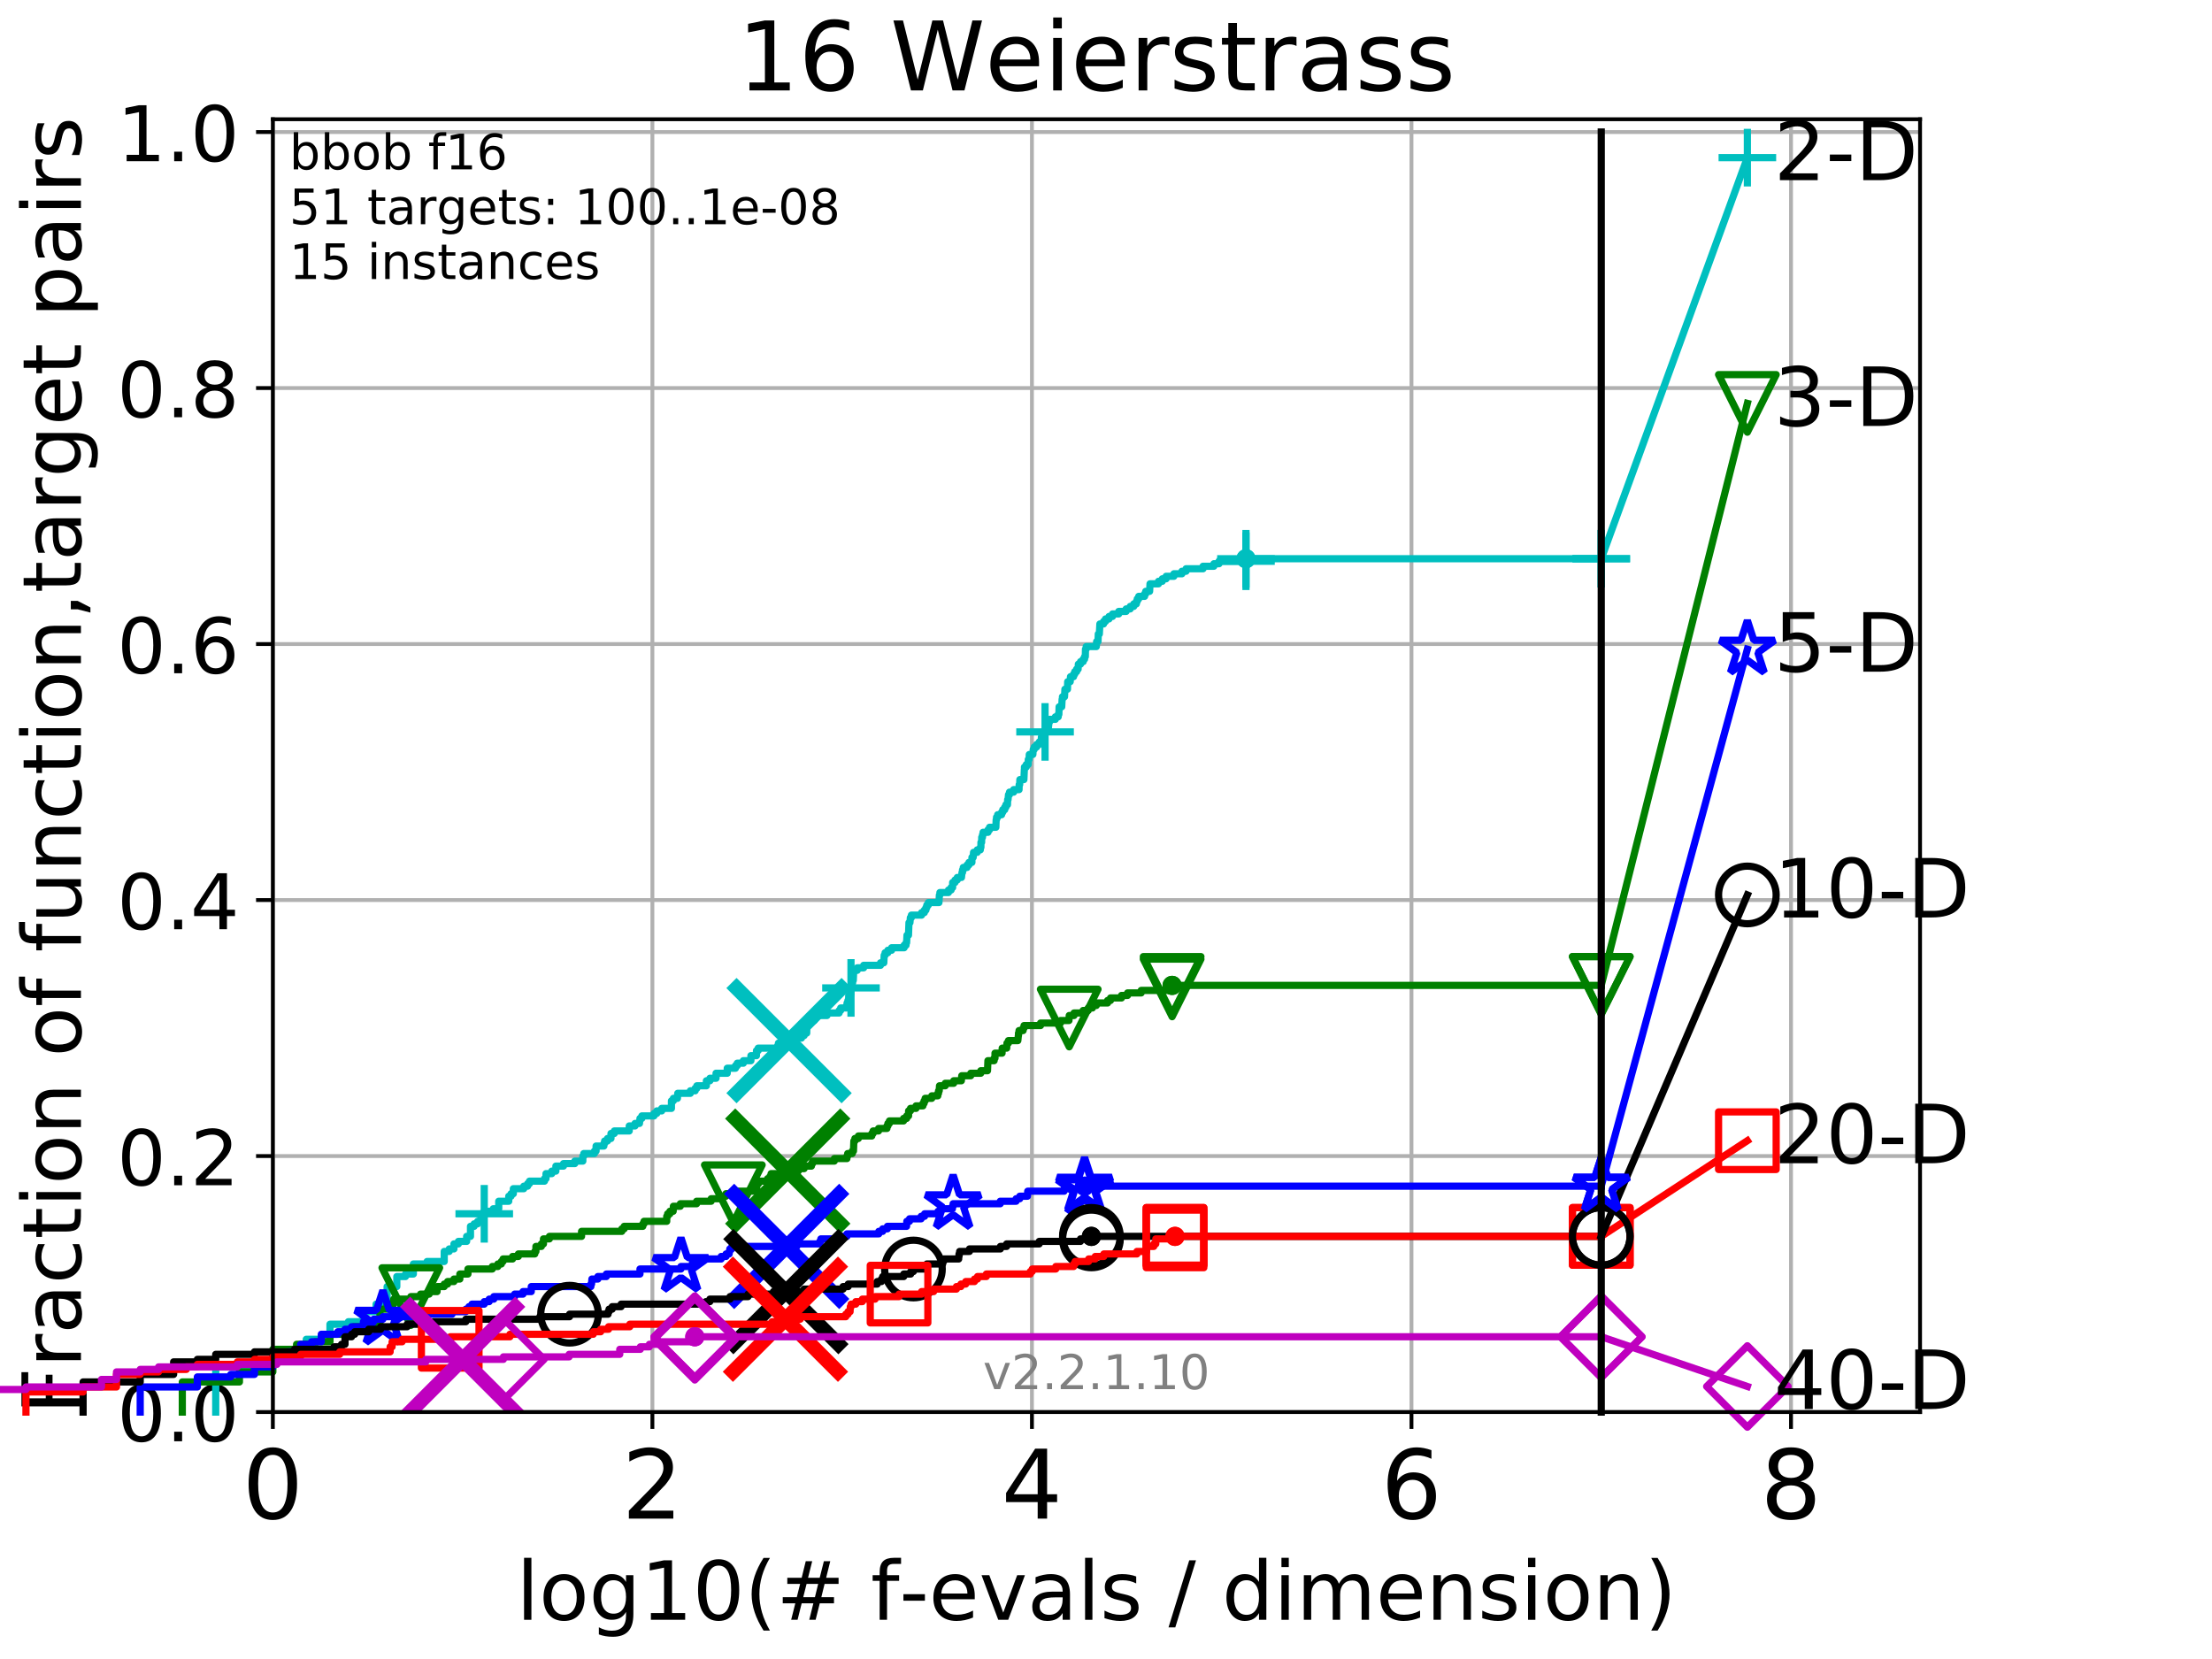 <?xml version="1.0" encoding="utf-8" standalone="no"?>
<!DOCTYPE svg PUBLIC "-//W3C//DTD SVG 1.1//EN"
  "http://www.w3.org/Graphics/SVG/1.1/DTD/svg11.dtd">
<!-- Created with matplotlib (http://matplotlib.org/) -->
<svg height="345.6pt" version="1.1" viewBox="0 0 460.8 345.6" width="460.8pt" xmlns="http://www.w3.org/2000/svg" xmlns:xlink="http://www.w3.org/1999/xlink">
 <defs>
  <style type="text/css">
*{stroke-linecap:butt;stroke-linejoin:round;}
  </style>
 </defs>
 <g id="figure_1">
  <g id="patch_1">
   <path d="M 0 345.6 
L 460.8 345.6 
L 460.8 0 
L 0 0 
z
" style="fill:#ffffff;"/>
  </g>
  <g id="axes_1">
   <g id="patch_2">
    <path d="M 56.84 294.16 
L 399.984 294.16 
L 399.984 24.84 
L 56.84 24.84 
z
" style="fill:#ffffff;"/>
   </g>
   <g id="matplotlib.axis_1">
    <g id="xtick_1">
     <g id="line2d_1">
      <path clip-path="url(#p810fbd0346)" d="M 56.84 294.16 
L 56.84 24.84 
" style="fill:none;stroke:#b0b0b0;stroke-linecap:square;stroke-width:0.8;"/>
     </g>
     <g id="line2d_2">
      <defs>
       <path d="M 0 0 
L 0 3.5 
" id="m951bcbc9fc" style="stroke:#000000;stroke-width:0.8;"/>
      </defs>
      <g>
       <use style="stroke:#000000;stroke-width:0.8;" x="56.84" xlink:href="#m951bcbc9fc" y="294.16"/>
      </g>
     </g>
     <g id="text_1">
      <!-- 0 -->
      <defs>
       <path d="M 31.781 66.406 
Q 24.172 66.406 20.328 58.906 
Q 16.5 51.422 16.5 36.375 
Q 16.5 21.391 20.328 13.891 
Q 24.172 6.391 31.781 6.391 
Q 39.453 6.391 43.281 13.891 
Q 47.125 21.391 47.125 36.375 
Q 47.125 51.422 43.281 58.906 
Q 39.453 66.406 31.781 66.406 
z
M 31.781 74.219 
Q 44.047 74.219 50.516 64.516 
Q 56.984 54.828 56.984 36.375 
Q 56.984 17.969 50.516 8.266 
Q 44.047 -1.422 31.781 -1.422 
Q 19.531 -1.422 13.062 8.266 
Q 6.594 17.969 6.594 36.375 
Q 6.594 54.828 13.062 64.516 
Q 19.531 74.219 31.781 74.219 
z
" id="DejaVuSans-30"/>
      </defs>
      <g transform="translate(50.477 316.357)scale(0.2 -0.2)">
       <use xlink:href="#DejaVuSans-30"/>
      </g>
     </g>
    </g>
    <g id="xtick_2">
     <g id="line2d_3">
      <path clip-path="url(#p810fbd0346)" d="M 135.905 294.16 
L 135.905 24.84 
" style="fill:none;stroke:#b0b0b0;stroke-linecap:square;stroke-width:0.8;"/>
     </g>
     <g id="line2d_4">
      <g>
       <use style="stroke:#000000;stroke-width:0.8;" x="135.905" xlink:href="#m951bcbc9fc" y="294.16"/>
      </g>
     </g>
     <g id="text_2">
      <!-- 2 -->
      <defs>
       <path d="M 19.188 8.297 
L 53.609 8.297 
L 53.609 0 
L 7.328 0 
L 7.328 8.297 
Q 12.938 14.109 22.625 23.891 
Q 32.328 33.688 34.812 36.531 
Q 39.547 41.844 41.422 45.531 
Q 43.312 49.219 43.312 52.781 
Q 43.312 58.594 39.234 62.25 
Q 35.156 65.922 28.609 65.922 
Q 23.969 65.922 18.812 64.312 
Q 13.672 62.703 7.812 59.422 
L 7.812 69.391 
Q 13.766 71.781 18.938 73 
Q 24.125 74.219 28.422 74.219 
Q 39.75 74.219 46.484 68.547 
Q 53.219 62.891 53.219 53.422 
Q 53.219 48.922 51.531 44.891 
Q 49.859 40.875 45.406 35.406 
Q 44.188 33.984 37.641 27.219 
Q 31.109 20.453 19.188 8.297 
z
" id="DejaVuSans-32"/>
      </defs>
      <g transform="translate(129.543 316.357)scale(0.2 -0.2)">
       <use xlink:href="#DejaVuSans-32"/>
      </g>
     </g>
    </g>
    <g id="xtick_3">
     <g id="line2d_5">
      <path clip-path="url(#p810fbd0346)" d="M 214.971 294.16 
L 214.971 24.84 
" style="fill:none;stroke:#b0b0b0;stroke-linecap:square;stroke-width:0.8;"/>
     </g>
     <g id="line2d_6">
      <g>
       <use style="stroke:#000000;stroke-width:0.8;" x="214.971" xlink:href="#m951bcbc9fc" y="294.16"/>
      </g>
     </g>
     <g id="text_3">
      <!-- 4 -->
      <defs>
       <path d="M 37.797 64.312 
L 12.891 25.391 
L 37.797 25.391 
z
M 35.203 72.906 
L 47.609 72.906 
L 47.609 25.391 
L 58.016 25.391 
L 58.016 17.188 
L 47.609 17.188 
L 47.609 0 
L 37.797 0 
L 37.797 17.188 
L 4.891 17.188 
L 4.891 26.703 
z
" id="DejaVuSans-34"/>
      </defs>
      <g transform="translate(208.608 316.357)scale(0.2 -0.2)">
       <use xlink:href="#DejaVuSans-34"/>
      </g>
     </g>
    </g>
    <g id="xtick_4">
     <g id="line2d_7">
      <path clip-path="url(#p810fbd0346)" d="M 294.036 294.16 
L 294.036 24.84 
" style="fill:none;stroke:#b0b0b0;stroke-linecap:square;stroke-width:0.8;"/>
     </g>
     <g id="line2d_8">
      <g>
       <use style="stroke:#000000;stroke-width:0.8;" x="294.036" xlink:href="#m951bcbc9fc" y="294.16"/>
      </g>
     </g>
     <g id="text_4">
      <!-- 6 -->
      <defs>
       <path d="M 33.016 40.375 
Q 26.375 40.375 22.484 35.828 
Q 18.609 31.297 18.609 23.391 
Q 18.609 15.531 22.484 10.953 
Q 26.375 6.391 33.016 6.391 
Q 39.656 6.391 43.531 10.953 
Q 47.406 15.531 47.406 23.391 
Q 47.406 31.297 43.531 35.828 
Q 39.656 40.375 33.016 40.375 
z
M 52.594 71.297 
L 52.594 62.312 
Q 48.875 64.062 45.094 64.984 
Q 41.312 65.922 37.594 65.922 
Q 27.828 65.922 22.672 59.328 
Q 17.531 52.734 16.797 39.406 
Q 19.672 43.656 24.016 45.922 
Q 28.375 48.188 33.594 48.188 
Q 44.578 48.188 50.953 41.516 
Q 57.328 34.859 57.328 23.391 
Q 57.328 12.156 50.688 5.359 
Q 44.047 -1.422 33.016 -1.422 
Q 20.359 -1.422 13.672 8.266 
Q 6.984 17.969 6.984 36.375 
Q 6.984 53.656 15.188 63.938 
Q 23.391 74.219 37.203 74.219 
Q 40.922 74.219 44.703 73.484 
Q 48.484 72.75 52.594 71.297 
z
" id="DejaVuSans-36"/>
      </defs>
      <g transform="translate(287.674 316.357)scale(0.2 -0.2)">
       <use xlink:href="#DejaVuSans-36"/>
      </g>
     </g>
    </g>
    <g id="xtick_5">
     <g id="line2d_9">
      <path clip-path="url(#p810fbd0346)" d="M 373.102 294.16 
L 373.102 24.84 
" style="fill:none;stroke:#b0b0b0;stroke-linecap:square;stroke-width:0.8;"/>
     </g>
     <g id="line2d_10">
      <g>
       <use style="stroke:#000000;stroke-width:0.8;" x="373.102" xlink:href="#m951bcbc9fc" y="294.16"/>
      </g>
     </g>
     <g id="text_5">
      <!-- 8 -->
      <defs>
       <path d="M 31.781 34.625 
Q 24.75 34.625 20.719 30.859 
Q 16.703 27.094 16.703 20.516 
Q 16.703 13.922 20.719 10.156 
Q 24.75 6.391 31.781 6.391 
Q 38.812 6.391 42.859 10.172 
Q 46.922 13.969 46.922 20.516 
Q 46.922 27.094 42.891 30.859 
Q 38.875 34.625 31.781 34.625 
z
M 21.922 38.812 
Q 15.578 40.375 12.031 44.719 
Q 8.5 49.078 8.5 55.328 
Q 8.5 64.062 14.719 69.141 
Q 20.953 74.219 31.781 74.219 
Q 42.672 74.219 48.875 69.141 
Q 55.078 64.062 55.078 55.328 
Q 55.078 49.078 51.531 44.719 
Q 48 40.375 41.703 38.812 
Q 48.828 37.156 52.797 32.312 
Q 56.781 27.484 56.781 20.516 
Q 56.781 9.906 50.312 4.234 
Q 43.844 -1.422 31.781 -1.422 
Q 19.734 -1.422 13.25 4.234 
Q 6.781 9.906 6.781 20.516 
Q 6.781 27.484 10.781 32.312 
Q 14.797 37.156 21.922 38.812 
z
M 18.312 54.391 
Q 18.312 48.734 21.844 45.562 
Q 25.391 42.391 31.781 42.391 
Q 38.141 42.391 41.719 45.562 
Q 45.312 48.734 45.312 54.391 
Q 45.312 60.062 41.719 63.234 
Q 38.141 66.406 31.781 66.406 
Q 25.391 66.406 21.844 63.234 
Q 18.312 60.062 18.312 54.391 
z
" id="DejaVuSans-38"/>
      </defs>
      <g transform="translate(366.739 316.357)scale(0.2 -0.2)">
       <use xlink:href="#DejaVuSans-38"/>
      </g>
     </g>
    </g>
    <g id="text_6">
     <!-- log10(# f-evals / dimension) -->
     <defs>
      <path d="M 9.422 75.984 
L 18.406 75.984 
L 18.406 0 
L 9.422 0 
z
" id="DejaVuSans-6c"/>
      <path d="M 30.609 48.391 
Q 23.391 48.391 19.188 42.75 
Q 14.984 37.109 14.984 27.297 
Q 14.984 17.484 19.156 11.844 
Q 23.344 6.203 30.609 6.203 
Q 37.797 6.203 41.984 11.859 
Q 46.188 17.531 46.188 27.297 
Q 46.188 37.016 41.984 42.703 
Q 37.797 48.391 30.609 48.391 
z
M 30.609 56 
Q 42.328 56 49.016 48.375 
Q 55.719 40.766 55.719 27.297 
Q 55.719 13.875 49.016 6.219 
Q 42.328 -1.422 30.609 -1.422 
Q 18.844 -1.422 12.172 6.219 
Q 5.516 13.875 5.516 27.297 
Q 5.516 40.766 12.172 48.375 
Q 18.844 56 30.609 56 
z
" id="DejaVuSans-6f"/>
      <path d="M 45.406 27.984 
Q 45.406 37.75 41.375 43.109 
Q 37.359 48.484 30.078 48.484 
Q 22.859 48.484 18.828 43.109 
Q 14.797 37.75 14.797 27.984 
Q 14.797 18.266 18.828 12.891 
Q 22.859 7.516 30.078 7.516 
Q 37.359 7.516 41.375 12.891 
Q 45.406 18.266 45.406 27.984 
z
M 54.391 6.781 
Q 54.391 -7.172 48.188 -13.984 
Q 42 -20.797 29.203 -20.797 
Q 24.469 -20.797 20.266 -20.094 
Q 16.062 -19.391 12.109 -17.922 
L 12.109 -9.188 
Q 16.062 -11.328 19.922 -12.344 
Q 23.781 -13.375 27.781 -13.375 
Q 36.625 -13.375 41.016 -8.766 
Q 45.406 -4.156 45.406 5.172 
L 45.406 9.625 
Q 42.625 4.781 38.281 2.391 
Q 33.938 0 27.875 0 
Q 17.828 0 11.672 7.656 
Q 5.516 15.328 5.516 27.984 
Q 5.516 40.672 11.672 48.328 
Q 17.828 56 27.875 56 
Q 33.938 56 38.281 53.609 
Q 42.625 51.219 45.406 46.391 
L 45.406 54.688 
L 54.391 54.688 
z
" id="DejaVuSans-67"/>
      <path d="M 12.406 8.297 
L 28.516 8.297 
L 28.516 63.922 
L 10.984 60.406 
L 10.984 69.391 
L 28.422 72.906 
L 38.281 72.906 
L 38.281 8.297 
L 54.391 8.297 
L 54.391 0 
L 12.406 0 
z
" id="DejaVuSans-31"/>
      <path d="M 31 75.875 
Q 24.469 64.656 21.281 53.656 
Q 18.109 42.672 18.109 31.391 
Q 18.109 20.125 21.312 9.062 
Q 24.516 -2 31 -13.188 
L 23.188 -13.188 
Q 15.875 -1.703 12.234 9.375 
Q 8.594 20.453 8.594 31.391 
Q 8.594 42.281 12.203 53.312 
Q 15.828 64.359 23.188 75.875 
z
" id="DejaVuSans-28"/>
      <path d="M 51.125 44 
L 36.922 44 
L 32.812 27.688 
L 47.125 27.688 
z
M 43.797 71.781 
L 38.719 51.516 
L 52.984 51.516 
L 58.109 71.781 
L 65.922 71.781 
L 60.891 51.516 
L 76.125 51.516 
L 76.125 44 
L 58.984 44 
L 54.984 27.688 
L 70.516 27.688 
L 70.516 20.219 
L 53.078 20.219 
L 48 0 
L 40.188 0 
L 45.219 20.219 
L 30.906 20.219 
L 25.875 0 
L 18.016 0 
L 23.094 20.219 
L 7.719 20.219 
L 7.719 27.688 
L 24.906 27.688 
L 29 44 
L 13.281 44 
L 13.281 51.516 
L 30.906 51.516 
L 35.891 71.781 
z
" id="DejaVuSans-23"/>
      <path id="DejaVuSans-20"/>
      <path d="M 37.109 75.984 
L 37.109 68.5 
L 28.516 68.5 
Q 23.688 68.5 21.797 66.547 
Q 19.922 64.594 19.922 59.516 
L 19.922 54.688 
L 34.719 54.688 
L 34.719 47.703 
L 19.922 47.703 
L 19.922 0 
L 10.891 0 
L 10.891 47.703 
L 2.297 47.703 
L 2.297 54.688 
L 10.891 54.688 
L 10.891 58.5 
Q 10.891 67.625 15.141 71.797 
Q 19.391 75.984 28.609 75.984 
z
" id="DejaVuSans-66"/>
      <path d="M 4.891 31.391 
L 31.203 31.391 
L 31.203 23.391 
L 4.891 23.391 
z
" id="DejaVuSans-2d"/>
      <path d="M 56.203 29.594 
L 56.203 25.203 
L 14.891 25.203 
Q 15.484 15.922 20.484 11.062 
Q 25.484 6.203 34.422 6.203 
Q 39.594 6.203 44.453 7.469 
Q 49.312 8.734 54.109 11.281 
L 54.109 2.781 
Q 49.266 0.734 44.188 -0.344 
Q 39.109 -1.422 33.891 -1.422 
Q 20.797 -1.422 13.156 6.188 
Q 5.516 13.812 5.516 26.812 
Q 5.516 40.234 12.766 48.109 
Q 20.016 56 32.328 56 
Q 43.359 56 49.781 48.891 
Q 56.203 41.797 56.203 29.594 
z
M 47.219 32.234 
Q 47.125 39.594 43.094 43.984 
Q 39.062 48.391 32.422 48.391 
Q 24.906 48.391 20.391 44.141 
Q 15.875 39.891 15.188 32.172 
z
" id="DejaVuSans-65"/>
      <path d="M 2.984 54.688 
L 12.5 54.688 
L 29.594 8.797 
L 46.688 54.688 
L 56.203 54.688 
L 35.688 0 
L 23.484 0 
z
" id="DejaVuSans-76"/>
      <path d="M 34.281 27.484 
Q 23.391 27.484 19.188 25 
Q 14.984 22.516 14.984 16.5 
Q 14.984 11.719 18.141 8.906 
Q 21.297 6.109 26.703 6.109 
Q 34.188 6.109 38.703 11.406 
Q 43.219 16.703 43.219 25.484 
L 43.219 27.484 
z
M 52.203 31.203 
L 52.203 0 
L 43.219 0 
L 43.219 8.297 
Q 40.141 3.328 35.547 0.953 
Q 30.953 -1.422 24.312 -1.422 
Q 15.922 -1.422 10.953 3.297 
Q 6 8.016 6 15.922 
Q 6 25.141 12.172 29.828 
Q 18.359 34.516 30.609 34.516 
L 43.219 34.516 
L 43.219 35.406 
Q 43.219 41.609 39.141 45 
Q 35.062 48.391 27.688 48.391 
Q 23 48.391 18.547 47.266 
Q 14.109 46.141 10.016 43.891 
L 10.016 52.203 
Q 14.938 54.109 19.578 55.047 
Q 24.219 56 28.609 56 
Q 40.484 56 46.344 49.844 
Q 52.203 43.703 52.203 31.203 
z
" id="DejaVuSans-61"/>
      <path d="M 44.281 53.078 
L 44.281 44.578 
Q 40.484 46.531 36.375 47.5 
Q 32.281 48.484 27.875 48.484 
Q 21.188 48.484 17.844 46.438 
Q 14.5 44.391 14.5 40.281 
Q 14.5 37.156 16.891 35.375 
Q 19.281 33.594 26.516 31.984 
L 29.594 31.297 
Q 39.156 29.25 43.188 25.516 
Q 47.219 21.781 47.219 15.094 
Q 47.219 7.469 41.188 3.016 
Q 35.156 -1.422 24.609 -1.422 
Q 20.219 -1.422 15.453 -0.562 
Q 10.688 0.297 5.422 2 
L 5.422 11.281 
Q 10.406 8.688 15.234 7.391 
Q 20.062 6.109 24.812 6.109 
Q 31.156 6.109 34.562 8.281 
Q 37.984 10.453 37.984 14.406 
Q 37.984 18.062 35.516 20.016 
Q 33.062 21.969 24.703 23.781 
L 21.578 24.516 
Q 13.234 26.266 9.516 29.906 
Q 5.812 33.547 5.812 39.891 
Q 5.812 47.609 11.281 51.797 
Q 16.75 56 26.812 56 
Q 31.781 56 36.172 55.266 
Q 40.578 54.547 44.281 53.078 
z
" id="DejaVuSans-73"/>
      <path d="M 25.391 72.906 
L 33.688 72.906 
L 8.297 -9.281 
L 0 -9.281 
z
" id="DejaVuSans-2f"/>
      <path d="M 45.406 46.391 
L 45.406 75.984 
L 54.391 75.984 
L 54.391 0 
L 45.406 0 
L 45.406 8.203 
Q 42.578 3.328 38.25 0.953 
Q 33.938 -1.422 27.875 -1.422 
Q 17.969 -1.422 11.734 6.484 
Q 5.516 14.406 5.516 27.297 
Q 5.516 40.188 11.734 48.094 
Q 17.969 56 27.875 56 
Q 33.938 56 38.25 53.625 
Q 42.578 51.266 45.406 46.391 
z
M 14.797 27.297 
Q 14.797 17.391 18.875 11.75 
Q 22.953 6.109 30.078 6.109 
Q 37.203 6.109 41.297 11.75 
Q 45.406 17.391 45.406 27.297 
Q 45.406 37.203 41.297 42.844 
Q 37.203 48.484 30.078 48.484 
Q 22.953 48.484 18.875 42.844 
Q 14.797 37.203 14.797 27.297 
z
" id="DejaVuSans-64"/>
      <path d="M 9.422 54.688 
L 18.406 54.688 
L 18.406 0 
L 9.422 0 
z
M 9.422 75.984 
L 18.406 75.984 
L 18.406 64.594 
L 9.422 64.594 
z
" id="DejaVuSans-69"/>
      <path d="M 52 44.188 
Q 55.375 50.25 60.062 53.125 
Q 64.75 56 71.094 56 
Q 79.641 56 84.281 50.016 
Q 88.922 44.047 88.922 33.016 
L 88.922 0 
L 79.891 0 
L 79.891 32.719 
Q 79.891 40.578 77.094 44.375 
Q 74.312 48.188 68.609 48.188 
Q 61.625 48.188 57.562 43.547 
Q 53.516 38.922 53.516 30.906 
L 53.516 0 
L 44.484 0 
L 44.484 32.719 
Q 44.484 40.625 41.703 44.406 
Q 38.922 48.188 33.109 48.188 
Q 26.219 48.188 22.156 43.531 
Q 18.109 38.875 18.109 30.906 
L 18.109 0 
L 9.078 0 
L 9.078 54.688 
L 18.109 54.688 
L 18.109 46.188 
Q 21.188 51.219 25.484 53.609 
Q 29.781 56 35.688 56 
Q 41.656 56 45.828 52.969 
Q 50 49.953 52 44.188 
z
" id="DejaVuSans-6d"/>
      <path d="M 54.891 33.016 
L 54.891 0 
L 45.906 0 
L 45.906 32.719 
Q 45.906 40.484 42.875 44.328 
Q 39.844 48.188 33.797 48.188 
Q 26.516 48.188 22.312 43.547 
Q 18.109 38.922 18.109 30.906 
L 18.109 0 
L 9.078 0 
L 9.078 54.688 
L 18.109 54.688 
L 18.109 46.188 
Q 21.344 51.125 25.703 53.562 
Q 30.078 56 35.797 56 
Q 45.219 56 50.047 50.172 
Q 54.891 44.344 54.891 33.016 
z
" id="DejaVuSans-6e"/>
      <path d="M 8.016 75.875 
L 15.828 75.875 
Q 23.141 64.359 26.781 53.312 
Q 30.422 42.281 30.422 31.391 
Q 30.422 20.453 26.781 9.375 
Q 23.141 -1.703 15.828 -13.188 
L 8.016 -13.188 
Q 14.5 -2 17.703 9.062 
Q 20.906 20.125 20.906 31.391 
Q 20.906 42.672 17.703 53.656 
Q 14.5 64.656 8.016 75.875 
z
" id="DejaVuSans-29"/>
     </defs>
     <g transform="translate(107.571 337.434)scale(0.17 -0.17)">
      <use xlink:href="#DejaVuSans-6c"/>
      <use x="27.783" xlink:href="#DejaVuSans-6f"/>
      <use x="88.965" xlink:href="#DejaVuSans-67"/>
      <use x="152.441" xlink:href="#DejaVuSans-31"/>
      <use x="216.064" xlink:href="#DejaVuSans-30"/>
      <use x="279.688" xlink:href="#DejaVuSans-28"/>
      <use x="318.701" xlink:href="#DejaVuSans-23"/>
      <use x="402.49" xlink:href="#DejaVuSans-20"/>
      <use x="434.277" xlink:href="#DejaVuSans-66"/>
      <use x="469.404" xlink:href="#DejaVuSans-2d"/>
      <use x="505.488" xlink:href="#DejaVuSans-65"/>
      <use x="567.012" xlink:href="#DejaVuSans-76"/>
      <use x="626.191" xlink:href="#DejaVuSans-61"/>
      <use x="687.471" xlink:href="#DejaVuSans-6c"/>
      <use x="715.254" xlink:href="#DejaVuSans-73"/>
      <use x="767.354" xlink:href="#DejaVuSans-20"/>
      <use x="799.141" xlink:href="#DejaVuSans-2f"/>
      <use x="832.832" xlink:href="#DejaVuSans-20"/>
      <use x="864.619" xlink:href="#DejaVuSans-64"/>
      <use x="928.096" xlink:href="#DejaVuSans-69"/>
      <use x="955.879" xlink:href="#DejaVuSans-6d"/>
      <use x="1053.291" xlink:href="#DejaVuSans-65"/>
      <use x="1114.814" xlink:href="#DejaVuSans-6e"/>
      <use x="1178.193" xlink:href="#DejaVuSans-73"/>
      <use x="1230.293" xlink:href="#DejaVuSans-69"/>
      <use x="1258.076" xlink:href="#DejaVuSans-6f"/>
      <use x="1319.258" xlink:href="#DejaVuSans-6e"/>
      <use x="1382.637" xlink:href="#DejaVuSans-29"/>
     </g>
    </g>
   </g>
   <g id="matplotlib.axis_2">
    <g id="ytick_1">
     <g id="line2d_11">
      <path clip-path="url(#p810fbd0346)" d="M 56.84 294.16 
L 399.984 294.16 
" style="fill:none;stroke:#b0b0b0;stroke-linecap:square;stroke-width:0.8;"/>
     </g>
     <g id="line2d_12">
      <defs>
       <path d="M 0 0 
L -3.5 0 
" id="me68cf83c71" style="stroke:#000000;stroke-width:0.8;"/>
      </defs>
      <g>
       <use style="stroke:#000000;stroke-width:0.8;" x="56.84" xlink:href="#me68cf83c71" y="294.16"/>
      </g>
     </g>
     <g id="text_7">
      <!-- 0.0 -->
      <defs>
       <path d="M 10.688 12.406 
L 21 12.406 
L 21 0 
L 10.688 0 
z
" id="DejaVuSans-2e"/>
      </defs>
      <g transform="translate(24.395 300.239)scale(0.16 -0.16)">
       <use xlink:href="#DejaVuSans-30"/>
       <use x="63.623" xlink:href="#DejaVuSans-2e"/>
       <use x="95.41" xlink:href="#DejaVuSans-30"/>
      </g>
     </g>
    </g>
    <g id="ytick_2">
     <g id="line2d_13">
      <path clip-path="url(#p810fbd0346)" d="M 56.84 240.829 
L 399.984 240.829 
" style="fill:none;stroke:#b0b0b0;stroke-linecap:square;stroke-width:0.8;"/>
     </g>
     <g id="line2d_14">
      <g>
       <use style="stroke:#000000;stroke-width:0.8;" x="56.84" xlink:href="#me68cf83c71" y="240.829"/>
      </g>
     </g>
     <g id="text_8">
      <!-- 0.2 -->
      <g transform="translate(24.395 246.908)scale(0.16 -0.16)">
       <use xlink:href="#DejaVuSans-30"/>
       <use x="63.623" xlink:href="#DejaVuSans-2e"/>
       <use x="95.41" xlink:href="#DejaVuSans-32"/>
      </g>
     </g>
    </g>
    <g id="ytick_3">
     <g id="line2d_15">
      <path clip-path="url(#p810fbd0346)" d="M 56.84 187.499 
L 399.984 187.499 
" style="fill:none;stroke:#b0b0b0;stroke-linecap:square;stroke-width:0.8;"/>
     </g>
     <g id="line2d_16">
      <g>
       <use style="stroke:#000000;stroke-width:0.8;" x="56.84" xlink:href="#me68cf83c71" y="187.499"/>
      </g>
     </g>
     <g id="text_9">
      <!-- 0.4 -->
      <g transform="translate(24.395 193.577)scale(0.16 -0.16)">
       <use xlink:href="#DejaVuSans-30"/>
       <use x="63.623" xlink:href="#DejaVuSans-2e"/>
       <use x="95.41" xlink:href="#DejaVuSans-34"/>
      </g>
     </g>
    </g>
    <g id="ytick_4">
     <g id="line2d_17">
      <path clip-path="url(#p810fbd0346)" d="M 56.84 134.168 
L 399.984 134.168 
" style="fill:none;stroke:#b0b0b0;stroke-linecap:square;stroke-width:0.8;"/>
     </g>
     <g id="line2d_18">
      <g>
       <use style="stroke:#000000;stroke-width:0.8;" x="56.84" xlink:href="#me68cf83c71" y="134.168"/>
      </g>
     </g>
     <g id="text_10">
      <!-- 0.6 -->
      <g transform="translate(24.395 140.247)scale(0.16 -0.16)">
       <use xlink:href="#DejaVuSans-30"/>
       <use x="63.623" xlink:href="#DejaVuSans-2e"/>
       <use x="95.41" xlink:href="#DejaVuSans-36"/>
      </g>
     </g>
    </g>
    <g id="ytick_5">
     <g id="line2d_19">
      <path clip-path="url(#p810fbd0346)" d="M 56.84 80.837 
L 399.984 80.837 
" style="fill:none;stroke:#b0b0b0;stroke-linecap:square;stroke-width:0.8;"/>
     </g>
     <g id="line2d_20">
      <g>
       <use style="stroke:#000000;stroke-width:0.8;" x="56.84" xlink:href="#me68cf83c71" y="80.837"/>
      </g>
     </g>
     <g id="text_11">
      <!-- 0.8 -->
      <g transform="translate(24.395 86.916)scale(0.16 -0.16)">
       <use xlink:href="#DejaVuSans-30"/>
       <use x="63.623" xlink:href="#DejaVuSans-2e"/>
       <use x="95.41" xlink:href="#DejaVuSans-38"/>
      </g>
     </g>
    </g>
    <g id="ytick_6">
     <g id="line2d_21">
      <path clip-path="url(#p810fbd0346)" d="M 56.84 27.507 
L 399.984 27.507 
" style="fill:none;stroke:#b0b0b0;stroke-linecap:square;stroke-width:0.8;"/>
     </g>
     <g id="line2d_22">
      <g>
       <use style="stroke:#000000;stroke-width:0.8;" x="56.84" xlink:href="#me68cf83c71" y="27.507"/>
      </g>
     </g>
     <g id="text_12">
      <!-- 1.0 -->
      <g transform="translate(24.395 33.585)scale(0.16 -0.16)">
       <use xlink:href="#DejaVuSans-31"/>
       <use x="63.623" xlink:href="#DejaVuSans-2e"/>
       <use x="95.41" xlink:href="#DejaVuSans-30"/>
      </g>
     </g>
    </g>
    <g id="text_13">
     <!-- Fraction of function,target pairs -->
     <defs>
      <path d="M 9.812 72.906 
L 51.703 72.906 
L 51.703 64.594 
L 19.672 64.594 
L 19.672 43.109 
L 48.578 43.109 
L 48.578 34.812 
L 19.672 34.812 
L 19.672 0 
L 9.812 0 
z
" id="DejaVuSans-46"/>
      <path d="M 41.109 46.297 
Q 39.594 47.172 37.812 47.578 
Q 36.031 48 33.891 48 
Q 26.266 48 22.188 43.047 
Q 18.109 38.094 18.109 28.812 
L 18.109 0 
L 9.078 0 
L 9.078 54.688 
L 18.109 54.688 
L 18.109 46.188 
Q 20.953 51.172 25.484 53.578 
Q 30.031 56 36.531 56 
Q 37.453 56 38.578 55.875 
Q 39.703 55.766 41.062 55.516 
z
" id="DejaVuSans-72"/>
      <path d="M 48.781 52.594 
L 48.781 44.188 
Q 44.969 46.297 41.141 47.344 
Q 37.312 48.391 33.406 48.391 
Q 24.656 48.391 19.812 42.844 
Q 14.984 37.312 14.984 27.297 
Q 14.984 17.281 19.812 11.734 
Q 24.656 6.203 33.406 6.203 
Q 37.312 6.203 41.141 7.25 
Q 44.969 8.297 48.781 10.406 
L 48.781 2.094 
Q 45.016 0.344 40.984 -0.531 
Q 36.969 -1.422 32.422 -1.422 
Q 20.062 -1.422 12.781 6.344 
Q 5.516 14.109 5.516 27.297 
Q 5.516 40.672 12.859 48.328 
Q 20.219 56 33.016 56 
Q 37.156 56 41.109 55.141 
Q 45.062 54.297 48.781 52.594 
z
" id="DejaVuSans-63"/>
      <path d="M 18.312 70.219 
L 18.312 54.688 
L 36.812 54.688 
L 36.812 47.703 
L 18.312 47.703 
L 18.312 18.016 
Q 18.312 11.328 20.141 9.422 
Q 21.969 7.516 27.594 7.516 
L 36.812 7.516 
L 36.812 0 
L 27.594 0 
Q 17.188 0 13.234 3.875 
Q 9.281 7.766 9.281 18.016 
L 9.281 47.703 
L 2.688 47.703 
L 2.688 54.688 
L 9.281 54.688 
L 9.281 70.219 
z
" id="DejaVuSans-74"/>
      <path d="M 8.5 21.578 
L 8.5 54.688 
L 17.484 54.688 
L 17.484 21.922 
Q 17.484 14.156 20.5 10.266 
Q 23.531 6.391 29.594 6.391 
Q 36.859 6.391 41.078 11.031 
Q 45.312 15.672 45.312 23.688 
L 45.312 54.688 
L 54.297 54.688 
L 54.297 0 
L 45.312 0 
L 45.312 8.406 
Q 42.047 3.422 37.719 1 
Q 33.406 -1.422 27.688 -1.422 
Q 18.266 -1.422 13.375 4.438 
Q 8.5 10.297 8.5 21.578 
z
M 31.109 56 
z
" id="DejaVuSans-75"/>
      <path d="M 11.719 12.406 
L 22.016 12.406 
L 22.016 4 
L 14.016 -11.625 
L 7.719 -11.625 
L 11.719 4 
z
" id="DejaVuSans-2c"/>
      <path d="M 18.109 8.203 
L 18.109 -20.797 
L 9.078 -20.797 
L 9.078 54.688 
L 18.109 54.688 
L 18.109 46.391 
Q 20.953 51.266 25.266 53.625 
Q 29.594 56 35.594 56 
Q 45.562 56 51.781 48.094 
Q 58.016 40.188 58.016 27.297 
Q 58.016 14.406 51.781 6.484 
Q 45.562 -1.422 35.594 -1.422 
Q 29.594 -1.422 25.266 0.953 
Q 20.953 3.328 18.109 8.203 
z
M 48.688 27.297 
Q 48.688 37.203 44.609 42.844 
Q 40.531 48.484 33.406 48.484 
Q 26.266 48.484 22.188 42.844 
Q 18.109 37.203 18.109 27.297 
Q 18.109 17.391 22.188 11.75 
Q 26.266 6.109 33.406 6.109 
Q 40.531 6.109 44.609 11.75 
Q 48.688 17.391 48.688 27.297 
z
" id="DejaVuSans-70"/>
     </defs>
     <g transform="translate(16.86 294.639)rotate(-90)scale(0.17 -0.17)">
      <use xlink:href="#DejaVuSans-46"/>
      <use x="57.41" xlink:href="#DejaVuSans-72"/>
      <use x="98.523" xlink:href="#DejaVuSans-61"/>
      <use x="159.803" xlink:href="#DejaVuSans-63"/>
      <use x="214.783" xlink:href="#DejaVuSans-74"/>
      <use x="253.992" xlink:href="#DejaVuSans-69"/>
      <use x="281.775" xlink:href="#DejaVuSans-6f"/>
      <use x="342.957" xlink:href="#DejaVuSans-6e"/>
      <use x="406.336" xlink:href="#DejaVuSans-20"/>
      <use x="438.123" xlink:href="#DejaVuSans-6f"/>
      <use x="499.305" xlink:href="#DejaVuSans-66"/>
      <use x="534.51" xlink:href="#DejaVuSans-20"/>
      <use x="566.297" xlink:href="#DejaVuSans-66"/>
      <use x="601.502" xlink:href="#DejaVuSans-75"/>
      <use x="664.881" xlink:href="#DejaVuSans-6e"/>
      <use x="728.26" xlink:href="#DejaVuSans-63"/>
      <use x="783.24" xlink:href="#DejaVuSans-74"/>
      <use x="822.449" xlink:href="#DejaVuSans-69"/>
      <use x="850.232" xlink:href="#DejaVuSans-6f"/>
      <use x="911.414" xlink:href="#DejaVuSans-6e"/>
      <use x="974.793" xlink:href="#DejaVuSans-2c"/>
      <use x="1006.58" xlink:href="#DejaVuSans-74"/>
      <use x="1045.789" xlink:href="#DejaVuSans-61"/>
      <use x="1107.068" xlink:href="#DejaVuSans-72"/>
      <use x="1148.166" xlink:href="#DejaVuSans-67"/>
      <use x="1211.643" xlink:href="#DejaVuSans-65"/>
      <use x="1273.166" xlink:href="#DejaVuSans-74"/>
      <use x="1312.375" xlink:href="#DejaVuSans-20"/>
      <use x="1344.162" xlink:href="#DejaVuSans-70"/>
      <use x="1407.639" xlink:href="#DejaVuSans-61"/>
      <use x="1468.918" xlink:href="#DejaVuSans-69"/>
      <use x="1496.701" xlink:href="#DejaVuSans-72"/>
      <use x="1537.814" xlink:href="#DejaVuSans-73"/>
     </g>
    </g>
   </g>
   <g id="line2d_23">
    <defs>
     <path d="M 0 1.5 
C 0.398 1.5 0.779 1.342 1.061 1.061 
C 1.342 0.779 1.5 0.398 1.5 0 
C 1.5 -0.398 1.342 -0.779 1.061 -1.061 
C 0.779 -1.342 0.398 -1.5 0 -1.5 
C -0.398 -1.5 -0.779 -1.342 -1.061 -1.061 
C -1.342 -0.779 -1.5 -0.398 -1.5 0 
C -1.5 0.398 -1.342 0.779 -1.061 1.061 
C -0.779 1.342 -0.398 1.5 0 1.5 
z
" id="m05b1d100cf" style="stroke:#00bfbf;"/>
    </defs>
    <g>
     <use style="fill:#00bfbf;stroke:#00bfbf;" x="259.558" xlink:href="#m05b1d100cf" y="116.391"/>
     <use style="fill:#00bfbf;stroke:#00bfbf;" x="259.558" xlink:href="#m05b1d100cf" y="116.391"/>
    </g>
   </g>
   <g id="line2d_24">
    <path d="M 44.939 294.16 
L 44.939 284.749 
L 56.84 284.749 
L 56.84 281.612 
L 63.801 281.612 
L 63.801 278.997 
L 68.741 278.997 
L 68.741 275.86 
L 72.572 275.86 
L 72.572 275.337 
L 75.702 275.337 
L 75.702 273.246 
L 78.348 273.246 
L 78.348 271.677 
L 80.641 271.677 
L 80.641 268.018 
L 82.663 268.018 
L 82.663 265.926 
L 84.472 265.926 
L 84.472 265.403 
L 86.109 265.403 
L 86.109 263.312 
L 88.977 263.312 
L 88.977 262.789 
L 92.542 262.789 
L 92.542 260.698 
L 93.582 260.698 
L 93.582 260.175 
L 94.564 260.175 
L 94.564 259.129 
L 95.492 259.129 
L 95.492 258.606 
L 97.21 258.606 
L 97.21 257.561 
L 98.009 257.561 
L 98.009 255.469 
L 98.772 255.469 
L 98.772 254.946 
L 99.503 254.946 
L 99.503 254.423 
L 100.204 254.423 
L 100.204 252.855 
L 100.877 252.855 
L 100.877 252.332 
L 102.752 252.332 
L 102.752 251.809 
L 103.897 251.809 
L 103.897 250.241 
L 105.981 250.241 
L 105.981 249.195 
L 106.464 249.195 
L 106.464 248.672 
L 106.935 248.672 
L 106.935 247.626 
L 109.111 247.626 
L 109.111 247.104 
L 109.91 247.104 
L 109.91 246.581 
L 110.295 246.581 
L 110.295 246.058 
L 113.426 246.058 
L 113.426 245.535 
L 113.741 245.535 
L 113.741 244.489 
L 114.946 244.489 
L 114.946 243.966 
L 115.798 243.966 
L 115.798 242.921 
L 117.384 242.921 
L 117.384 242.398 
L 119.739 242.398 
L 119.739 241.875 
L 121.415 241.875 
L 121.415 240.829 
L 121.614 240.829 
L 121.614 240.306 
L 123.832 240.306 
L 123.832 239.784 
L 124.176 239.784 
L 124.176 238.738 
L 125.797 238.738 
L 125.797 238.215 
L 125.951 238.215 
L 125.951 237.692 
L 126.553 237.692 
L 126.553 237.169 
L 127.278 237.169 
L 127.278 236.124 
L 127.973 236.124 
L 127.973 235.601 
L 131.08 235.601 
L 131.08 234.555 
L 132.288 234.555 
L 132.288 234.032 
L 133.216 234.032 
L 133.316 232.987 
L 133.711 232.987 
L 133.711 232.464 
L 136.245 232.464 
L 136.245 231.941 
L 136.825 231.941 
L 136.825 231.418 
L 137.851 231.418 
L 137.851 230.895 
L 139.873 230.895 
L 139.873 229.327 
L 140.277 229.327 
L 140.277 228.804 
L 141.121 228.804 
L 141.185 227.758 
L 143.813 227.758 
L 143.813 227.235 
L 144.813 227.235 
L 144.813 226.712 
L 145.167 226.712 
L 145.167 226.19 
L 147.15 226.19 
L 147.15 225.144 
L 147.892 225.144 
L 147.892 224.621 
L 149.167 224.621 
L 149.167 223.575 
L 151.499 223.575 
L 151.499 222.53 
L 153.211 222.53 
L 153.211 222.007 
L 153.583 222.007 
L 153.583 221.484 
L 154.853 221.484 
L 154.853 220.961 
L 156.43 220.961 
L 156.43 219.915 
L 157.585 219.915 
L 157.585 218.87 
L 157.945 218.87 
L 157.945 218.347 
L 161.994 218.347 
L 161.994 217.824 
L 162.162 217.824 
L 162.162 217.301 
L 162.89 217.301 
L 162.89 216.778 
L 164.875 216.778 
L 164.875 216.255 
L 166.966 216.255 
L 166.966 215.733 
L 167.519 215.733 
L 167.519 215.21 
L 168.055 215.21 
L 168.069 213.641 
L 168.291 213.641 
L 168.291 213.118 
L 168.842 213.118 
L 168.842 212.595 
L 169.63 212.595 
L 169.642 211.55 
L 172.28 211.55 
L 172.28 211.027 
L 174.8 211.027 
L 174.8 210.504 
L 175.126 210.504 
L 175.126 209.981 
L 176.341 209.981 
L 176.341 209.458 
L 176.455 209.458 
L 176.455 208.935 
L 176.632 208.935 
L 176.632 208.413 
L 176.775 208.413 
L 176.799 207.367 
L 177.168 207.367 
L 177.276 205.798 
L 177.468 205.798 
L 177.483 204.753 
L 177.62 204.753 
L 177.62 204.23 
L 177.755 204.23 
L 177.845 202.138 
L 178.583 202.138 
L 178.583 201.616 
L 179.916 201.616 
L 179.916 201.093 
L 183.427 201.093 
L 183.427 200.57 
L 184.114 200.57 
L 184.191 199.001 
L 184.376 199.001 
L 184.376 198.478 
L 184.958 198.478 
L 184.958 197.956 
L 185.738 197.956 
L 185.738 197.433 
L 188.347 197.433 
L 188.347 196.91 
L 188.743 196.91 
L 188.743 196.387 
L 188.865 196.387 
L 188.94 194.819 
L 189.254 194.819 
L 189.353 192.204 
L 189.558 192.204 
L 189.645 191.159 
L 189.861 191.159 
L 189.861 190.636 
L 191.985 190.636 
L 191.985 190.113 
L 192.558 190.113 
L 192.558 189.59 
L 192.887 189.59 
L 192.887 189.067 
L 193.073 189.067 
L 193.073 188.544 
L 193.389 188.544 
L 193.389 188.021 
L 195.598 188.021 
L 195.69 186.453 
L 195.798 186.453 
L 195.798 185.93 
L 197.58 185.93 
L 197.58 185.407 
L 198.133 185.407 
L 198.133 184.884 
L 198.453 184.884 
L 198.453 183.839 
L 198.943 183.839 
L 198.943 183.316 
L 199.419 183.316 
L 199.419 182.793 
L 200.292 182.793 
L 200.401 181.747 
L 200.509 181.747 
L 200.509 181.224 
L 200.67 181.224 
L 200.67 180.702 
L 201.461 180.702 
L 201.461 180.179 
L 201.85 180.179 
L 201.85 179.656 
L 202.468 179.656 
L 202.475 178.61 
L 202.732 178.61 
L 202.802 177.564 
L 203.569 177.564 
L 203.569 177.042 
L 204.218 177.042 
L 204.218 176.519 
L 204.342 176.519 
L 204.347 175.473 
L 204.488 175.473 
L 204.51 174.427 
L 204.668 174.427 
L 204.668 173.905 
L 204.791 173.905 
L 204.791 173.382 
L 205.819 173.382 
L 205.819 172.859 
L 206.146 172.859 
L 206.146 172.336 
L 207.458 172.336 
L 207.517 170.767 
L 207.591 170.767 
L 207.591 170.245 
L 207.832 170.245 
L 207.832 169.722 
L 208.652 169.722 
L 208.652 169.199 
L 208.899 169.199 
L 208.899 168.676 
L 209.301 168.676 
L 209.301 168.153 
L 209.549 168.153 
L 209.549 167.63 
L 209.878 167.63 
L 209.908 166.585 
L 209.993 166.585 
L 210.09 165.539 
L 210.297 165.539 
L 210.297 165.016 
L 211.162 165.016 
L 211.162 164.493 
L 212.288 164.493 
L 212.312 163.448 
L 212.416 163.448 
L 212.456 162.402 
L 213.297 162.402 
L 213.391 160.31 
L 213.413 160.31 
L 213.413 159.788 
L 213.796 159.788 
L 213.796 159.265 
L 214.193 159.265 
L 214.209 158.219 
L 214.37 158.219 
L 214.418 157.173 
L 215.167 157.173 
L 215.24 156.128 
L 215.45 156.128 
L 215.45 155.605 
L 215.964 155.605 
L 215.964 155.082 
L 216.502 155.082 
L 216.502 154.559 
L 216.891 154.559 
L 216.949 153.513 
L 217.058 153.513 
L 217.058 152.991 
L 217.705 152.991 
L 217.807 151.945 
L 218.373 151.945 
L 218.471 150.899 
L 218.485 150.899 
L 218.485 150.376 
L 218.657 150.376 
L 218.657 149.853 
L 219.848 149.853 
L 219.848 149.331 
L 220.445 149.331 
L 220.445 148.808 
L 220.583 148.808 
L 220.632 147.239 
L 221.175 147.239 
L 221.258 145.671 
L 221.328 145.671 
L 221.328 145.148 
L 221.76 145.148 
L 221.84 143.579 
L 222.371 143.579 
L 222.419 142.011 
L 222.944 142.011 
L 223.004 140.965 
L 223.642 140.965 
L 223.642 140.442 
L 223.89 140.442 
L 223.89 139.919 
L 224.276 139.919 
L 224.276 139.396 
L 224.59 139.396 
L 224.639 138.351 
L 225.097 138.351 
L 225.097 137.828 
L 225.654 137.828 
L 225.654 137.305 
L 225.938 137.305 
L 225.938 136.782 
L 226.095 136.782 
L 226.122 135.214 
L 226.281 135.214 
L 226.281 134.691 
L 228.383 134.691 
L 228.446 133.645 
L 228.737 133.645 
L 228.792 132.077 
L 229.013 132.077 
L 229.122 129.985 
L 229.893 129.985 
L 229.893 129.462 
L 230.297 129.462 
L 230.297 128.939 
L 231.033 128.939 
L 231.033 128.417 
L 231.759 128.417 
L 231.759 127.894 
L 233.052 127.894 
L 233.052 127.371 
L 234.595 127.371 
L 234.595 126.848 
L 235.446 126.848 
L 235.446 126.325 
L 236.18 126.325 
L 236.18 125.802 
L 236.724 125.802 
L 236.724 125.279 
L 236.909 125.279 
L 236.909 124.757 
L 237.214 124.757 
L 237.214 124.234 
L 238.436 124.234 
L 238.436 123.711 
L 238.673 123.711 
L 238.673 123.188 
L 239.487 123.188 
L 239.57 121.62 
L 241.337 121.62 
L 241.337 121.097 
L 242.128 121.097 
L 242.128 120.574 
L 242.925 120.574 
L 242.925 120.051 
L 244.546 120.051 
L 244.546 119.528 
L 246.216 119.528 
L 246.216 119.005 
L 247.078 119.005 
L 247.078 118.482 
L 250.612 118.482 
L 250.612 117.96 
L 252.87 117.96 
L 252.87 117.437 
L 253.944 117.437 
L 253.944 116.914 
L 259.558 116.914 
L 259.558 116.391 
L 333.569 116.391 
L 333.569 116.391 
" style="fill:none;stroke:#00bfbf;stroke-linecap:square;stroke-width:1.5;"/>
   </g>
   <g id="line2d_25">
    <defs>
     <path d="M -6 0 
L 6 0 
M 0 6 
L 0 -6 
" id="m9990305dfd" style="stroke:#00bfbf;stroke-width:1.5;"/>
    </defs>
    <g>
     <use style="fill-opacity:0;stroke:#00bfbf;stroke-width:1.5;" x="100.877" xlink:href="#m9990305dfd" y="252.855"/>
     <use style="fill-opacity:0;stroke:#00bfbf;stroke-width:1.5;" x="177.276" xlink:href="#m9990305dfd" y="205.798"/>
     <use style="fill-opacity:0;stroke:#00bfbf;stroke-width:1.5;" x="217.705" xlink:href="#m9990305dfd" y="152.468"/>
     <use style="fill-opacity:0;stroke:#00bfbf;stroke-width:1.5;" x="259.558" xlink:href="#m9990305dfd" y="116.914"/>
     <use style="fill-opacity:0;stroke:#00bfbf;stroke-width:1.5;" x="259.558" xlink:href="#m9990305dfd" y="116.391"/>
     <use style="fill-opacity:0;stroke:#00bfbf;stroke-width:1.5;" x="333.569" xlink:href="#m9990305dfd" y="116.391"/>
    </g>
   </g>
   <g id="line2d_26">
    <path style="fill:none;stroke:#00bfbf;stroke-linecap:square;stroke-width:1.5;"/>
    <g/>
   </g>
   <g id="line2d_27">
    <path clip-path="url(#p810fbd0346)" d="M 164.375 216.778 
" style="fill:none;stroke:#00bfbf;stroke-linecap:square;stroke-width:1.5;"/>
    <defs>
     <path d="M -12 12 
L 12 -12 
M -12 -12 
L 12 12 
" id="m021aa02318" style="stroke:#00bfbf;stroke-width:3;"/>
    </defs>
    <g clip-path="url(#p810fbd0346)">
     <use style="fill:#00bfbf;stroke:#00bfbf;stroke-width:3;" x="164.375" xlink:href="#m021aa02318" y="216.778"/>
    </g>
   </g>
   <g id="line2d_28">
    <defs>
     <path d="M 0 1.5 
C 0.398 1.5 0.779 1.342 1.061 1.061 
C 1.342 0.779 1.5 0.398 1.5 0 
C 1.5 -0.398 1.342 -0.779 1.061 -1.061 
C 0.779 -1.342 0.398 -1.5 0 -1.5 
C -0.398 -1.5 -0.779 -1.342 -1.061 -1.061 
C -1.342 -0.779 -1.5 -0.398 -1.5 0 
C -1.5 0.398 -1.342 0.779 -1.061 1.061 
C -0.779 1.342 -0.398 1.5 0 1.5 
z
" id="mc6f9633026" style="stroke:#008000;"/>
    </defs>
    <g>
     <use style="fill:#008000;stroke:#008000;" x="244.175" xlink:href="#mc6f9633026" y="205.276"/>
     <use style="fill:#008000;stroke:#008000;" x="244.175" xlink:href="#mc6f9633026" y="205.276"/>
    </g>
   </g>
   <g id="line2d_29">
    <path d="M 37.978 294.16 
L 37.978 287.886 
L 49.879 287.886 
L 49.879 285.794 
L 56.84 285.794 
L 56.84 281.089 
L 61.779 281.089 
L 61.779 280.043 
L 65.61 280.043 
L 65.61 279.52 
L 68.741 279.52 
L 68.741 277.952 
L 73.68 277.952 
L 73.68 276.383 
L 77.511 276.383 
L 77.511 275.86 
L 79.147 275.86 
L 79.147 272.723 
L 80.641 272.723 
L 80.641 271.677 
L 82.015 271.677 
L 82.015 270.632 
L 85.58 270.632 
L 85.58 270.109 
L 87.602 270.109 
L 87.602 269.586 
L 89.411 269.586 
L 89.411 269.063 
L 91.048 269.063 
L 91.048 268.018 
L 92.542 268.018 
L 92.542 267.495 
L 93.242 267.495 
L 93.242 266.972 
L 94.564 266.972 
L 94.564 266.449 
L 95.791 266.449 
L 95.791 265.403 
L 97.481 265.403 
L 97.481 264.358 
L 102.554 264.358 
L 102.554 263.835 
L 103.711 263.835 
L 103.711 263.312 
L 104.442 263.312 
L 104.442 262.789 
L 104.796 262.789 
L 104.796 262.266 
L 106.779 262.266 
L 106.779 261.743 
L 107.985 261.743 
L 107.985 261.22 
L 111.404 261.22 
L 111.404 260.698 
L 111.64 260.698 
L 111.64 259.652 
L 112.778 259.652 
L 112.778 259.129 
L 113.212 259.129 
L 113.212 258.083 
L 114.454 258.083 
L 114.454 257.561 
L 121.147 257.561 
L 121.147 256.515 
L 129.535 256.515 
L 129.535 255.992 
L 130.025 255.992 
L 130.025 255.469 
L 133.905 255.469 
L 133.905 254.946 
L 134.16 254.946 
L 134.16 254.423 
L 138.892 254.423 
L 138.892 253.378 
L 139.083 253.378 
L 139.083 252.855 
L 139.552 252.855 
L 139.552 252.332 
L 140.233 252.332 
L 140.277 251.286 
L 141.723 251.286 
L 141.723 250.763 
L 145.116 250.763 
L 145.116 250.241 
L 148.146 250.241 
L 148.146 249.718 
L 150.453 249.718 
L 150.453 249.195 
L 151.22 249.195 
L 151.22 248.672 
L 152.767 248.672 
L 152.767 248.149 
L 157.657 248.149 
L 157.657 246.581 
L 158.024 246.581 
L 158.024 246.058 
L 159.906 246.058 
L 159.906 245.535 
L 160.421 245.535 
L 160.421 245.012 
L 160.639 245.012 
L 160.639 244.489 
L 163.595 244.489 
L 163.595 243.966 
L 166.311 243.966 
L 166.311 243.444 
L 167.515 243.444 
L 167.515 242.921 
L 169.034 242.921 
L 169.034 242.398 
L 169.265 242.398 
L 169.265 241.875 
L 173.806 241.875 
L 173.806 241.352 
L 176.428 241.352 
L 176.428 240.829 
L 176.589 240.829 
L 176.589 240.306 
L 177.542 240.306 
L 177.542 239.784 
L 177.793 239.784 
L 177.873 237.692 
L 178.09 237.692 
L 178.09 237.169 
L 178.815 237.169 
L 178.815 236.647 
L 181.615 236.647 
L 181.615 236.124 
L 181.884 236.124 
L 181.884 235.601 
L 183.018 235.601 
L 183.018 235.078 
L 184.763 235.078 
L 184.763 234.555 
L 184.967 234.555 
L 184.967 234.032 
L 185.28 234.032 
L 185.28 233.509 
L 188.228 233.509 
L 188.228 232.987 
L 188.871 232.987 
L 188.871 232.464 
L 189.274 232.464 
L 189.274 231.418 
L 189.668 231.418 
L 189.668 230.895 
L 190.823 230.895 
L 190.823 230.372 
L 192.263 230.372 
L 192.263 229.849 
L 192.506 229.849 
L 192.506 229.327 
L 192.725 229.327 
L 192.725 228.804 
L 194.108 228.804 
L 194.108 228.281 
L 195.36 228.281 
L 195.36 227.758 
L 195.513 227.758 
L 195.513 227.235 
L 195.657 227.235 
L 195.713 226.19 
L 196.911 226.19 
L 196.911 225.667 
L 198.675 225.667 
L 198.675 225.144 
L 200.268 225.144 
L 200.349 224.098 
L 202.225 224.098 
L 202.225 223.575 
L 204.314 223.575 
L 204.314 223.052 
L 205.716 223.052 
L 205.802 220.961 
L 207.09 220.961 
L 207.09 220.438 
L 207.275 220.438 
L 207.275 219.392 
L 208.75 219.392 
L 208.775 218.347 
L 209.715 218.347 
L 209.769 217.301 
L 210.071 217.301 
L 210.071 216.778 
L 212.036 216.778 
L 212.141 215.733 
L 212.168 215.733 
L 212.168 215.21 
L 212.283 215.21 
L 212.283 214.687 
L 213.128 214.687 
L 213.128 214.164 
L 213.328 214.164 
L 213.328 213.641 
L 216.766 213.641 
L 216.766 213.118 
L 220.922 213.118 
L 220.922 212.595 
L 222.685 212.595 
L 222.74 211.55 
L 223.737 211.55 
L 223.737 211.027 
L 225.632 211.027 
L 225.632 210.504 
L 226.701 210.504 
L 226.701 209.981 
L 227.577 209.981 
L 227.577 209.458 
L 228.385 209.458 
L 228.385 208.935 
L 230.73 208.935 
L 230.73 208.413 
L 231.342 208.413 
L 231.342 207.89 
L 233.631 207.89 
L 233.631 207.367 
L 234.893 207.367 
L 234.893 206.844 
L 237.734 206.844 
L 237.734 206.321 
L 243.326 206.321 
L 243.326 205.798 
L 244.175 205.798 
L 244.175 205.276 
L 333.569 205.276 
L 333.569 205.276 
" style="fill:none;stroke:#008000;stroke-linecap:square;stroke-width:1.5;"/>
   </g>
   <g id="line2d_30">
    <defs>
     <path d="M -0 6 
L 6 -6 
L -6 -6 
z
" id="mb5269b1cec" style="stroke:#008000;stroke-linejoin:miter;stroke-width:1.5;"/>
    </defs>
    <g>
     <use style="fill-opacity:0;stroke:#008000;stroke-linejoin:miter;stroke-width:1.5;" x="85.58" xlink:href="#mb5269b1cec" y="270.109"/>
     <use style="fill-opacity:0;stroke:#008000;stroke-linejoin:miter;stroke-width:1.5;" x="152.767" xlink:href="#mb5269b1cec" y="248.672"/>
     <use style="fill-opacity:0;stroke:#008000;stroke-linejoin:miter;stroke-width:1.5;" x="222.74" xlink:href="#mb5269b1cec" y="212.073"/>
     <use style="fill-opacity:0;stroke:#008000;stroke-linejoin:miter;stroke-width:1.5;" x="244.175" xlink:href="#mb5269b1cec" y="205.798"/>
     <use style="fill-opacity:0;stroke:#008000;stroke-linejoin:miter;stroke-width:1.5;" x="244.175" xlink:href="#mb5269b1cec" y="205.276"/>
     <use style="fill-opacity:0;stroke:#008000;stroke-linejoin:miter;stroke-width:1.5;" x="333.569" xlink:href="#mb5269b1cec" y="205.276"/>
    </g>
   </g>
   <g id="line2d_31">
    <path style="fill:none;stroke:#008000;stroke-linecap:square;stroke-width:1.5;"/>
    <g/>
   </g>
   <g id="line2d_32">
    <path clip-path="url(#p810fbd0346)" d="M 164.101 243.966 
" style="fill:none;stroke:#008000;stroke-linecap:square;stroke-width:1.5;"/>
    <defs>
     <path d="M -12 12 
L 12 -12 
M -12 -12 
L 12 12 
" id="m18a3282631" style="stroke:#008000;stroke-width:3;"/>
    </defs>
    <g clip-path="url(#p810fbd0346)">
     <use style="fill:#008000;stroke:#008000;stroke-width:3;" x="164.101" xlink:href="#m18a3282631" y="243.966"/>
    </g>
   </g>
   <g id="line2d_33">
    <defs>
     <path d="M 0 1.5 
C 0.398 1.5 0.779 1.342 1.061 1.061 
C 1.342 0.779 1.5 0.398 1.5 0 
C 1.5 -0.398 1.342 -0.779 1.061 -1.061 
C 0.779 -1.342 0.398 -1.5 0 -1.5 
C -0.398 -1.5 -0.779 -1.342 -1.061 -1.061 
C -1.342 -0.779 -1.5 -0.398 -1.5 0 
C -1.5 0.398 -1.342 0.779 -1.061 1.061 
C -0.779 1.342 -0.398 1.5 0 1.5 
z
" id="mb5d3e216de" style="stroke:#0000ff;"/>
    </defs>
    <g>
     <use style="fill:#0000ff;stroke:#0000ff;" x="225.934" xlink:href="#mb5d3e216de" y="247.104"/>
     <use style="fill:#0000ff;stroke:#0000ff;" x="225.934" xlink:href="#mb5d3e216de" y="247.104"/>
    </g>
   </g>
   <g id="line2d_34">
    <path d="M 29.208 294.16 
L 29.208 288.932 
L 41.108 288.932 
L 41.108 286.84 
L 48.07 286.84 
L 48.07 286.317 
L 53.009 286.317 
L 53.009 284.749 
L 56.84 284.749 
L 56.84 282.134 
L 59.97 282.134 
L 59.97 281.612 
L 62.617 281.612 
L 62.617 280.043 
L 64.909 280.043 
L 64.909 279.52 
L 66.932 279.52 
L 66.932 277.952 
L 70.377 277.952 
L 70.377 277.429 
L 71.871 277.429 
L 71.871 276.906 
L 73.245 276.906 
L 73.245 276.383 
L 75.702 276.383 
L 75.702 275.337 
L 77.851 275.337 
L 77.851 274.815 
L 79.76 274.815 
L 79.76 274.292 
L 85.794 274.292 
L 85.794 273.769 
L 94.178 273.769 
L 94.178 273.246 
L 97.046 273.246 
L 97.046 272.723 
L 97.694 272.723 
L 97.694 272.2 
L 98.318 272.2 
L 98.318 271.677 
L 100.877 271.677 
L 100.877 271.155 
L 101.903 271.155 
L 101.903 270.632 
L 102.87 270.632 
L 102.87 270.109 
L 107.211 270.109 
L 107.211 269.586 
L 108.947 269.586 
L 108.947 269.063 
L 110.673 269.063 
L 110.673 268.018 
L 123.088 268.018 
L 123.088 267.495 
L 123.232 267.495 
L 123.304 266.449 
L 124.546 266.449 
L 124.546 265.926 
L 126.315 265.926 
L 126.315 265.403 
L 133.316 265.403 
L 133.316 264.358 
L 141.853 264.358 
L 141.853 263.835 
L 144.252 263.835 
L 144.252 262.789 
L 146.318 262.789 
L 146.318 262.266 
L 150.235 262.266 
L 150.235 261.743 
L 151.248 261.743 
L 151.248 261.22 
L 151.896 261.22 
L 151.896 260.698 
L 152.031 260.698 
L 152.031 260.175 
L 152.455 260.175 
L 152.455 259.652 
L 166.003 259.652 
L 166.003 259.129 
L 170.776 259.129 
L 170.776 258.606 
L 171 258.606 
L 171 258.083 
L 174.691 258.083 
L 174.691 257.561 
L 176.432 257.561 
L 176.432 257.038 
L 183.068 257.038 
L 183.068 256.515 
L 183.879 256.515 
L 183.879 255.992 
L 184.863 255.992 
L 184.863 255.469 
L 188.853 255.469 
L 188.908 254.423 
L 189.47 254.423 
L 189.47 253.901 
L 191.891 253.901 
L 191.891 253.378 
L 192.61 253.378 
L 192.61 252.855 
L 195.411 252.855 
L 195.411 252.332 
L 195.99 252.332 
L 195.99 251.809 
L 198.406 251.809 
L 198.406 251.286 
L 198.548 251.286 
L 198.548 250.763 
L 208.372 250.763 
L 208.372 250.241 
L 211.673 250.241 
L 211.673 249.718 
L 212.433 249.718 
L 212.433 249.195 
L 214.04 249.195 
L 214.094 248.149 
L 221.676 248.149 
L 221.676 247.626 
L 225.934 247.626 
L 225.934 247.104 
L 333.569 247.104 
L 333.569 247.104 
" style="fill:none;stroke:#0000ff;stroke-linecap:square;stroke-width:1.5;"/>
   </g>
   <g id="line2d_35">
    <defs>
     <path d="M 0 -6 
L -1.347 -1.854 
L -5.706 -1.854 
L -2.18 0.708 
L -3.527 4.854 
L -0 2.292 
L 3.527 4.854 
L 2.18 0.708 
L 5.706 -1.854 
L 1.347 -1.854 
z
" id="m7a83c0fd4e" style="stroke:#0000ff;stroke-linejoin:bevel;stroke-width:1.5;"/>
    </defs>
    <g>
     <use style="fill-opacity:0;stroke:#0000ff;stroke-linejoin:bevel;stroke-width:1.5;" x="79.76" xlink:href="#m7a83c0fd4e" y="274.815"/>
     <use style="fill-opacity:0;stroke:#0000ff;stroke-linejoin:bevel;stroke-width:1.5;" x="141.853" xlink:href="#m7a83c0fd4e" y="263.835"/>
     <use style="fill-opacity:0;stroke:#0000ff;stroke-linejoin:bevel;stroke-width:1.5;" x="198.548" xlink:href="#m7a83c0fd4e" y="250.763"/>
     <use style="fill-opacity:0;stroke:#0000ff;stroke-linejoin:bevel;stroke-width:1.5;" x="225.934" xlink:href="#m7a83c0fd4e" y="247.626"/>
     <use style="fill-opacity:0;stroke:#0000ff;stroke-linejoin:bevel;stroke-width:1.5;" x="225.934" xlink:href="#m7a83c0fd4e" y="247.104"/>
     <use style="fill-opacity:0;stroke:#0000ff;stroke-linejoin:bevel;stroke-width:1.5;" x="333.569" xlink:href="#m7a83c0fd4e" y="247.104"/>
    </g>
   </g>
   <g id="line2d_36">
    <path style="fill:none;stroke:#0000ff;stroke-linecap:square;stroke-width:1.5;"/>
    <g/>
   </g>
   <g id="line2d_37">
    <path clip-path="url(#p810fbd0346)" d="M 163.878 259.652 
" style="fill:none;stroke:#0000ff;stroke-linecap:square;stroke-width:1.5;"/>
    <defs>
     <path d="M -12 12 
L 12 -12 
M -12 -12 
L 12 12 
" id="m4fc217461a" style="stroke:#0000ff;stroke-width:3;"/>
    </defs>
    <g clip-path="url(#p810fbd0346)">
     <use style="fill:#0000ff;stroke:#0000ff;stroke-width:3;" x="163.878" xlink:href="#m4fc217461a" y="259.652"/>
    </g>
   </g>
   <g id="line2d_38">
    <defs>
     <path d="M 0 1.5 
C 0.398 1.5 0.779 1.342 1.061 1.061 
C 1.342 0.779 1.5 0.398 1.5 0 
C 1.5 -0.398 1.342 -0.779 1.061 -1.061 
C 0.779 -1.342 0.398 -1.5 0 -1.5 
C -0.398 -1.5 -0.779 -1.342 -1.061 -1.061 
C -1.342 -0.779 -1.5 -0.398 -1.5 0 
C -1.5 0.398 -1.342 0.779 -1.061 1.061 
C -0.779 1.342 -0.398 1.5 0 1.5 
z
" id="m0745700967" style="stroke:#000000;"/>
    </defs>
    <g>
     <use style="stroke:#000000;" x="227.359" xlink:href="#m0745700967" y="257.561"/>
     <use style="stroke:#000000;" x="227.359" xlink:href="#m0745700967" y="257.561"/>
    </g>
   </g>
   <g id="line2d_39">
    <path d="M 17.307 294.16 
L 17.307 287.886 
L 29.208 287.886 
L 29.208 286.317 
L 36.169 286.317 
L 36.169 283.703 
L 41.108 283.703 
L 41.108 283.18 
L 44.939 283.18 
L 44.939 282.134 
L 53.009 282.134 
L 53.009 281.612 
L 61.344 281.612 
L 61.344 281.089 
L 69.578 281.089 
L 69.578 280.566 
L 71.14 280.566 
L 71.14 280.043 
L 71.871 280.043 
L 71.871 278.475 
L 73.245 278.475 
L 73.245 277.952 
L 73.893 277.952 
L 73.893 277.429 
L 76.81 277.429 
L 76.81 276.906 
L 79.303 276.906 
L 79.303 276.383 
L 84.812 276.383 
L 84.812 275.86 
L 90.249 275.86 
L 90.249 275.337 
L 97.046 275.337 
L 97.046 274.815 
L 112.444 274.815 
L 112.444 274.292 
L 118.649 274.292 
L 118.649 273.769 
L 126.671 273.769 
L 126.671 273.246 
L 126.876 273.246 
L 126.876 272.723 
L 127.531 272.723 
L 127.531 272.2 
L 129.385 272.2 
L 129.385 271.677 
L 147.051 271.677 
L 147.051 271.155 
L 147.875 271.155 
L 147.875 270.632 
L 152.078 270.632 
L 152.078 270.109 
L 155.832 270.109 
L 155.832 269.586 
L 161.123 269.586 
L 161.123 269.063 
L 167.5 269.063 
L 167.5 268.54 
L 175.623 268.54 
L 175.623 268.018 
L 176.694 268.018 
L 176.694 267.495 
L 182.744 267.495 
L 182.744 266.972 
L 183.624 266.972 
L 183.624 266.449 
L 183.894 266.449 
L 183.894 265.926 
L 188.272 265.926 
L 188.272 265.403 
L 189.717 265.403 
L 189.717 264.88 
L 190.286 264.88 
L 190.286 264.358 
L 193.002 264.358 
L 193.002 263.835 
L 193.068 263.835 
L 193.068 263.312 
L 196.371 263.312 
L 196.371 262.789 
L 196.573 262.789 
L 196.573 262.266 
L 199.71 262.266 
L 199.71 261.743 
L 199.782 261.743 
L 199.782 261.22 
L 199.907 261.22 
L 199.907 260.698 
L 201.958 260.698 
L 201.958 260.175 
L 208.404 260.175 
L 208.404 259.652 
L 209.7 259.652 
L 209.7 259.129 
L 216.485 259.129 
L 216.485 258.606 
L 225.083 258.606 
L 225.083 258.083 
L 227.359 258.083 
L 227.359 257.561 
L 333.569 257.561 
" style="fill:none;stroke:#000000;stroke-linecap:square;stroke-width:1.5;"/>
   </g>
   <g id="line2d_40">
    <defs>
     <path d="M 0 6 
C 1.591 6 3.117 5.368 4.243 4.243 
C 5.368 3.117 6 1.591 6 0 
C 6 -1.591 5.368 -3.117 4.243 -4.243 
C 3.117 -5.368 1.591 -6 0 -6 
C -1.591 -6 -3.117 -5.368 -4.243 -4.243 
C -5.368 -3.117 -6 -1.591 -6 0 
C -6 1.591 -5.368 3.117 -4.243 4.243 
C -3.117 5.368 -1.591 6 0 6 
z
" id="m4dae844abe" style="stroke:#000000;stroke-width:1.5;"/>
    </defs>
    <g>
     <use style="fill-opacity:0;stroke:#000000;stroke-width:1.5;" x="118.649" xlink:href="#m4dae844abe" y="273.769"/>
     <use style="fill-opacity:0;stroke:#000000;stroke-width:1.5;" x="190.286" xlink:href="#m4dae844abe" y="264.358"/>
     <use style="fill-opacity:0;stroke:#000000;stroke-width:1.5;" x="227.359" xlink:href="#m4dae844abe" y="258.083"/>
     <use style="fill-opacity:0;stroke:#000000;stroke-width:1.5;" x="227.359" xlink:href="#m4dae844abe" y="257.561"/>
     <use style="fill-opacity:0;stroke:#000000;stroke-width:1.5;" x="333.569" xlink:href="#m4dae844abe" y="257.561"/>
    </g>
   </g>
   <g id="line2d_41">
    <path style="fill:none;stroke:#000000;stroke-linecap:square;stroke-width:1.5;"/>
    <g/>
   </g>
   <g id="line2d_42">
    <path clip-path="url(#p810fbd0346)" d="M 163.708 269.063 
" style="fill:none;stroke:#000000;stroke-linecap:square;stroke-width:1.5;"/>
    <defs>
     <path d="M -12 12 
L 12 -12 
M -12 -12 
L 12 12 
" id="m34edae2628" style="stroke:#000000;stroke-width:3;"/>
    </defs>
    <g clip-path="url(#p810fbd0346)">
     <use style="stroke:#000000;stroke-width:3;" x="163.708" xlink:href="#m34edae2628" y="269.063"/>
    </g>
   </g>
   <g id="line2d_43">
    <defs>
     <path d="M 0 1.5 
C 0.398 1.5 0.779 1.342 1.061 1.061 
C 1.342 0.779 1.5 0.398 1.5 0 
C 1.5 -0.398 1.342 -0.779 1.061 -1.061 
C 0.779 -1.342 0.398 -1.5 0 -1.5 
C -0.398 -1.5 -0.779 -1.342 -1.061 -1.061 
C -1.342 -0.779 -1.5 -0.398 -1.5 0 
C -1.5 0.398 -1.342 0.779 -1.061 1.061 
C -0.779 1.342 -0.398 1.5 0 1.5 
z
" id="me27620dff2" style="stroke:#ff0000;"/>
    </defs>
    <g>
     <use style="fill:#ff0000;stroke:#ff0000;" x="244.778" xlink:href="#me27620dff2" y="257.561"/>
     <use style="fill:#ff0000;stroke:#ff0000;" x="244.778" xlink:href="#me27620dff2" y="257.561"/>
    </g>
   </g>
   <g id="line2d_44">
    <path d="M 5.407 294.16 
L 5.407 289.977 
L 17.307 289.977 
L 17.307 288.932 
L 24.269 288.932 
L 24.269 286.317 
L 29.208 286.317 
L 29.208 285.794 
L 33.039 285.794 
L 33.039 285.272 
L 38.816 285.272 
L 38.816 284.749 
L 41.108 284.749 
L 41.108 284.226 
L 49.444 284.226 
L 49.444 283.703 
L 53.009 283.703 
L 53.009 283.18 
L 56.84 283.18 
L 56.84 282.657 
L 62.617 282.657 
L 62.617 282.134 
L 70.763 282.134 
L 70.763 281.612 
L 81.273 281.612 
L 81.273 280.566 
L 81.682 280.566 
L 81.682 279.52 
L 83.771 279.52 
L 83.771 278.997 
L 93.783 278.997 
L 93.783 278.475 
L 106.224 278.475 
L 106.224 277.952 
L 123.588 277.952 
L 123.588 277.429 
L 125.134 277.429 
L 125.134 276.906 
L 126.774 276.906 
L 126.774 276.383 
L 131.194 276.383 
L 131.194 275.86 
L 160.848 275.86 
L 160.848 275.337 
L 162.935 275.337 
L 162.935 274.815 
L 166.702 274.815 
L 166.702 274.292 
L 176.196 274.292 
L 176.196 273.769 
L 176.66 273.769 
L 176.66 273.246 
L 177.09 273.246 
L 177.09 272.723 
L 177.132 272.723 
L 177.132 272.2 
L 177.305 272.2 
L 177.305 271.677 
L 178.278 271.677 
L 178.278 271.155 
L 179.636 271.155 
L 179.636 270.632 
L 182.302 270.632 
L 182.302 270.109 
L 187.287 270.109 
L 187.287 269.586 
L 191.983 269.586 
L 191.983 269.063 
L 194.501 269.063 
L 194.501 268.54 
L 199.24 268.54 
L 199.24 268.018 
L 200.175 268.018 
L 200.175 267.495 
L 201.175 267.495 
L 201.175 266.972 
L 203.002 266.972 
L 203.002 266.449 
L 203.633 266.449 
L 203.633 265.926 
L 205.475 265.926 
L 205.475 265.403 
L 214.627 265.403 
L 214.627 264.88 
L 215.031 264.88 
L 215.031 264.358 
L 219.943 264.358 
L 219.943 263.835 
L 223.67 263.835 
L 223.67 263.312 
L 223.976 263.312 
L 223.976 262.789 
L 226.787 262.789 
L 226.787 262.266 
L 228.16 262.266 
L 228.16 261.743 
L 229.946 261.743 
L 229.946 261.22 
L 236.845 261.22 
L 236.845 260.698 
L 238.863 260.698 
L 238.863 260.175 
L 238.911 260.175 
L 238.911 259.652 
L 240.351 259.652 
L 240.351 259.129 
L 240.77 259.129 
L 240.77 258.606 
L 240.774 258.606 
L 240.774 258.083 
L 244.778 258.083 
L 244.778 257.561 
L 333.569 257.561 
" style="fill:none;stroke:#ff0000;stroke-linecap:square;stroke-width:1.5;"/>
   </g>
   <g id="line2d_45">
    <defs>
     <path d="M -6 6 
L 6 6 
L 6 -6 
L -6 -6 
z
" id="m3ebb0323a2" style="stroke:#ff0000;stroke-linejoin:miter;stroke-width:1.5;"/>
    </defs>
    <g>
     <use style="fill-opacity:0;stroke:#ff0000;stroke-linejoin:miter;stroke-width:1.5;" x="93.783" xlink:href="#m3ebb0323a2" y="278.997"/>
     <use style="fill-opacity:0;stroke:#ff0000;stroke-linejoin:miter;stroke-width:1.5;" x="187.287" xlink:href="#m3ebb0323a2" y="269.586"/>
     <use style="fill-opacity:0;stroke:#ff0000;stroke-linejoin:miter;stroke-width:1.5;" x="244.778" xlink:href="#m3ebb0323a2" y="258.083"/>
     <use style="fill-opacity:0;stroke:#ff0000;stroke-linejoin:miter;stroke-width:1.5;" x="244.778" xlink:href="#m3ebb0323a2" y="257.561"/>
     <use style="fill-opacity:0;stroke:#ff0000;stroke-linejoin:miter;stroke-width:1.5;" x="244.778" xlink:href="#m3ebb0323a2" y="257.561"/>
     <use style="fill-opacity:0;stroke:#ff0000;stroke-linejoin:miter;stroke-width:1.5;" x="333.569" xlink:href="#m3ebb0323a2" y="257.561"/>
    </g>
   </g>
   <g id="line2d_46">
    <path style="fill:none;stroke:#ff0000;stroke-linecap:square;stroke-width:1.5;"/>
    <g/>
   </g>
   <g id="line2d_47">
    <path clip-path="url(#p810fbd0346)" d="M 163.623 274.815 
" style="fill:none;stroke:#ff0000;stroke-linecap:square;stroke-width:1.5;"/>
    <defs>
     <path d="M -12 12 
L 12 -12 
M -12 -12 
L 12 12 
" id="mfa232d75de" style="stroke:#ff0000;stroke-width:3;"/>
    </defs>
    <g clip-path="url(#p810fbd0346)">
     <use style="fill:#ff0000;stroke:#ff0000;stroke-width:3;" x="163.623" xlink:href="#mfa232d75de" y="274.815"/>
    </g>
   </g>
   <g id="line2d_48">
    <defs>
     <path d="M 0 1.5 
C 0.398 1.5 0.779 1.342 1.061 1.061 
C 1.342 0.779 1.5 0.398 1.5 0 
C 1.5 -0.398 1.342 -0.779 1.061 -1.061 
C 0.779 -1.342 0.398 -1.5 0 -1.5 
C -0.398 -1.5 -0.779 -1.342 -1.061 -1.061 
C -1.342 -0.779 -1.5 -0.398 -1.5 0 
C -1.5 0.398 -1.342 0.779 -1.061 1.061 
C -0.779 1.342 -0.398 1.5 0 1.5 
z
" id="m57e464481e" style="stroke:#bf00bf;"/>
    </defs>
    <g>
     <use style="fill:#bf00bf;stroke:#bf00bf;" x="144.741" xlink:href="#m57e464481e" y="278.475"/>
     <use style="fill:#bf00bf;stroke:#bf00bf;" x="144.741" xlink:href="#m57e464481e" y="278.475"/>
    </g>
   </g>
   <g id="line2d_49">
    <path d="M -1 289.454 
L 5.407 289.454 
L 5.407 288.932 
L 21.138 288.932 
L 21.138 287.363 
L 24.269 287.363 
L 24.269 285.794 
L 29.208 285.794 
L 29.208 285.272 
L 33.039 285.272 
L 33.039 284.749 
L 49.444 284.749 
L 49.444 284.226 
L 57.678 284.226 
L 57.678 283.703 
L 88.71 283.703 
L 88.71 283.18 
L 104.866 283.18 
L 104.866 282.657 
L 118.555 282.657 
L 118.555 282.134 
L 129.106 282.134 
L 129.106 281.089 
L 133.396 281.089 
L 133.396 280.566 
L 135.276 280.566 
L 135.276 280.043 
L 137.115 280.043 
L 137.115 279.52 
L 143.683 279.52 
L 143.683 278.997 
L 144.741 278.997 
L 144.741 278.475 
L 333.569 278.475 
" style="fill:none;stroke:#bf00bf;stroke-linecap:square;stroke-width:1.5;"/>
   </g>
   <g id="line2d_50">
    <defs>
     <path d="M -0 8.485 
L 8.485 0 
L 0 -8.485 
L -8.485 -0 
z
" id="m603cef3c79" style="stroke:#bf00bf;stroke-linejoin:miter;stroke-width:1.5;"/>
    </defs>
    <g>
     <use style="fill-opacity:0;stroke:#bf00bf;stroke-linejoin:miter;stroke-width:1.5;" x="104.866" xlink:href="#m603cef3c79" y="283.18"/>
     <use style="fill-opacity:0;stroke:#bf00bf;stroke-linejoin:miter;stroke-width:1.5;" x="144.741" xlink:href="#m603cef3c79" y="278.997"/>
     <use style="fill-opacity:0;stroke:#bf00bf;stroke-linejoin:miter;stroke-width:1.5;" x="144.741" xlink:href="#m603cef3c79" y="278.475"/>
     <use style="fill-opacity:0;stroke:#bf00bf;stroke-linejoin:miter;stroke-width:1.5;" x="144.741" xlink:href="#m603cef3c79" y="278.475"/>
     <use style="fill-opacity:0;stroke:#bf00bf;stroke-linejoin:miter;stroke-width:1.5;" x="333.569" xlink:href="#m603cef3c79" y="278.475"/>
    </g>
   </g>
   <g id="line2d_51">
    <path style="fill:none;stroke:#bf00bf;stroke-linecap:square;stroke-width:1.5;"/>
    <g/>
   </g>
   <g id="line2d_52">
    <path clip-path="url(#p810fbd0346)" d="M 96.373 283.18 
" style="fill:none;stroke:#bf00bf;stroke-linecap:square;stroke-width:1.5;"/>
    <defs>
     <path d="M -12 12 
L 12 -12 
M -12 -12 
L 12 12 
" id="m25d0f8a8f4" style="stroke:#bf00bf;stroke-width:3;"/>
    </defs>
    <g clip-path="url(#p810fbd0346)">
     <use style="fill:#bf00bf;stroke:#bf00bf;stroke-width:3;" x="96.373" xlink:href="#m25d0f8a8f4" y="283.18"/>
    </g>
   </g>
   <g id="line2d_53">
    <path d="M 333.569 278.475 
L 364.009 288.827 
" style="fill:none;stroke:#bf00bf;stroke-linecap:square;stroke-width:1.5;"/>
    <g>
     <use style="fill-opacity:0;stroke:#bf00bf;stroke-linejoin:miter;stroke-width:1.5;" x="333.569" xlink:href="#m603cef3c79" y="278.475"/>
     <use style="fill-opacity:0;stroke:#bf00bf;stroke-linejoin:miter;stroke-width:1.5;" x="364.009" xlink:href="#m603cef3c79" y="288.827"/>
    </g>
   </g>
   <g id="line2d_54">
    <path d="M 333.569 257.561 
L 364.009 237.629 
" style="fill:none;stroke:#ff0000;stroke-linecap:square;stroke-width:1.5;"/>
    <g>
     <use style="fill-opacity:0;stroke:#ff0000;stroke-linejoin:miter;stroke-width:1.5;" x="333.569" xlink:href="#m3ebb0323a2" y="257.561"/>
     <use style="fill-opacity:0;stroke:#ff0000;stroke-linejoin:miter;stroke-width:1.5;" x="364.009" xlink:href="#m3ebb0323a2" y="237.629"/>
    </g>
   </g>
   <g id="line2d_55">
    <path d="M 333.569 257.561 
L 364.009 186.432 
" style="fill:none;stroke:#000000;stroke-linecap:square;stroke-width:1.5;"/>
    <g>
     <use style="fill-opacity:0;stroke:#000000;stroke-width:1.5;" x="333.569" xlink:href="#m4dae844abe" y="257.561"/>
     <use style="fill-opacity:0;stroke:#000000;stroke-width:1.5;" x="364.009" xlink:href="#m4dae844abe" y="186.432"/>
    </g>
   </g>
   <g id="line2d_56">
    <path d="M 333.569 247.104 
L 364.009 135.235 
" style="fill:none;stroke:#0000ff;stroke-linecap:square;stroke-width:1.5;"/>
    <g>
     <use style="fill-opacity:0;stroke:#0000ff;stroke-linejoin:bevel;stroke-width:1.5;" x="333.569" xlink:href="#m7a83c0fd4e" y="247.104"/>
     <use style="fill-opacity:0;stroke:#0000ff;stroke-linejoin:bevel;stroke-width:1.5;" x="364.009" xlink:href="#m7a83c0fd4e" y="135.235"/>
    </g>
   </g>
   <g id="line2d_57">
    <path d="M 333.569 205.276 
L 364.009 84.037 
" style="fill:none;stroke:#008000;stroke-linecap:square;stroke-width:1.5;"/>
    <g>
     <use style="fill-opacity:0;stroke:#008000;stroke-linejoin:miter;stroke-width:1.5;" x="333.569" xlink:href="#mb5269b1cec" y="205.276"/>
     <use style="fill-opacity:0;stroke:#008000;stroke-linejoin:miter;stroke-width:1.5;" x="364.009" xlink:href="#mb5269b1cec" y="84.037"/>
    </g>
   </g>
   <g id="line2d_58">
    <path d="M 333.569 116.391 
L 364.009 32.84 
" style="fill:none;stroke:#00bfbf;stroke-linecap:square;stroke-width:1.5;"/>
    <g>
     <use style="fill-opacity:0;stroke:#00bfbf;stroke-width:1.5;" x="333.569" xlink:href="#m9990305dfd" y="116.391"/>
     <use style="fill-opacity:0;stroke:#00bfbf;stroke-width:1.5;" x="364.009" xlink:href="#m9990305dfd" y="32.84"/>
    </g>
   </g>
   <g id="line2d_59">
    <path d="M 333.569 294.16 
L 333.569 27.507 
" style="fill:none;stroke:#000000;stroke-linecap:square;stroke-width:1.5;"/>
   </g>
   <g id="patch_3">
    <path d="M 56.84 294.16 
L 56.84 24.84 
" style="fill:none;stroke:#000000;stroke-linecap:square;stroke-linejoin:miter;stroke-width:0.8;"/>
   </g>
   <g id="patch_4">
    <path d="M 399.984 294.16 
L 399.984 24.84 
" style="fill:none;stroke:#000000;stroke-linecap:square;stroke-linejoin:miter;stroke-width:0.8;"/>
   </g>
   <g id="patch_5">
    <path d="M 56.84 294.16 
L 399.984 294.16 
" style="fill:none;stroke:#000000;stroke-linecap:square;stroke-linejoin:miter;stroke-width:0.8;"/>
   </g>
   <g id="patch_6">
    <path d="M 56.84 24.84 
L 399.984 24.84 
" style="fill:none;stroke:#000000;stroke-linecap:square;stroke-linejoin:miter;stroke-width:0.8;"/>
   </g>
   <g id="text_14">
    <!-- 40-D -->
    <defs>
     <path d="M 19.672 64.797 
L 19.672 8.109 
L 31.594 8.109 
Q 46.688 8.109 53.688 14.938 
Q 60.688 21.781 60.688 36.531 
Q 60.688 51.172 53.688 57.984 
Q 46.688 64.797 31.594 64.797 
z
M 9.812 72.906 
L 30.078 72.906 
Q 51.266 72.906 61.172 64.094 
Q 71.094 55.281 71.094 36.531 
Q 71.094 17.672 61.125 8.828 
Q 51.172 0 30.078 0 
L 9.812 0 
z
" id="DejaVuSans-44"/>
    </defs>
    <g transform="translate(369.544 293.518)scale(0.17 -0.17)">
     <use xlink:href="#DejaVuSans-34"/>
     <use x="63.623" xlink:href="#DejaVuSans-30"/>
     <use x="127.246" xlink:href="#DejaVuSans-2d"/>
     <use x="163.33" xlink:href="#DejaVuSans-44"/>
    </g>
   </g>
   <g id="text_15">
    <!-- 20-D -->
    <g transform="translate(369.544 242.32)scale(0.17 -0.17)">
     <use xlink:href="#DejaVuSans-32"/>
     <use x="63.623" xlink:href="#DejaVuSans-30"/>
     <use x="127.246" xlink:href="#DejaVuSans-2d"/>
     <use x="163.33" xlink:href="#DejaVuSans-44"/>
    </g>
   </g>
   <g id="text_16">
    <!-- 10-D -->
    <g transform="translate(369.544 191.123)scale(0.17 -0.17)">
     <use xlink:href="#DejaVuSans-31"/>
     <use x="63.623" xlink:href="#DejaVuSans-30"/>
     <use x="127.246" xlink:href="#DejaVuSans-2d"/>
     <use x="163.33" xlink:href="#DejaVuSans-44"/>
    </g>
   </g>
   <g id="text_17">
    <!-- 5-D -->
    <defs>
     <path d="M 10.797 72.906 
L 49.516 72.906 
L 49.516 64.594 
L 19.828 64.594 
L 19.828 46.734 
Q 21.969 47.469 24.109 47.828 
Q 26.266 48.188 28.422 48.188 
Q 40.625 48.188 47.75 41.5 
Q 54.891 34.812 54.891 23.391 
Q 54.891 11.625 47.562 5.094 
Q 40.234 -1.422 26.906 -1.422 
Q 22.312 -1.422 17.547 -0.641 
Q 12.797 0.141 7.719 1.703 
L 7.719 11.625 
Q 12.109 9.234 16.797 8.062 
Q 21.484 6.891 26.703 6.891 
Q 35.156 6.891 40.078 11.328 
Q 45.016 15.766 45.016 23.391 
Q 45.016 31 40.078 35.438 
Q 35.156 39.891 26.703 39.891 
Q 22.75 39.891 18.812 39.016 
Q 14.891 38.141 10.797 36.281 
z
" id="DejaVuSans-35"/>
    </defs>
    <g transform="translate(369.544 139.925)scale(0.17 -0.17)">
     <use xlink:href="#DejaVuSans-35"/>
     <use x="63.623" xlink:href="#DejaVuSans-2d"/>
     <use x="99.707" xlink:href="#DejaVuSans-44"/>
    </g>
   </g>
   <g id="text_18">
    <!-- 3-D -->
    <defs>
     <path d="M 40.578 39.312 
Q 47.656 37.797 51.625 33 
Q 55.609 28.219 55.609 21.188 
Q 55.609 10.406 48.188 4.484 
Q 40.766 -1.422 27.094 -1.422 
Q 22.516 -1.422 17.656 -0.516 
Q 12.797 0.391 7.625 2.203 
L 7.625 11.719 
Q 11.719 9.328 16.594 8.109 
Q 21.484 6.891 26.812 6.891 
Q 36.078 6.891 40.938 10.547 
Q 45.797 14.203 45.797 21.188 
Q 45.797 27.641 41.281 31.266 
Q 36.766 34.906 28.719 34.906 
L 20.219 34.906 
L 20.219 43.016 
L 29.109 43.016 
Q 36.375 43.016 40.234 45.922 
Q 44.094 48.828 44.094 54.297 
Q 44.094 59.906 40.109 62.906 
Q 36.141 65.922 28.719 65.922 
Q 24.656 65.922 20.016 65.031 
Q 15.375 64.156 9.812 62.312 
L 9.812 71.094 
Q 15.438 72.656 20.344 73.438 
Q 25.25 74.219 29.594 74.219 
Q 40.828 74.219 47.359 69.109 
Q 53.906 64.016 53.906 55.328 
Q 53.906 49.266 50.438 45.094 
Q 46.969 40.922 40.578 39.312 
z
" id="DejaVuSans-33"/>
    </defs>
    <g transform="translate(369.544 88.728)scale(0.17 -0.17)">
     <use xlink:href="#DejaVuSans-33"/>
     <use x="63.623" xlink:href="#DejaVuSans-2d"/>
     <use x="99.707" xlink:href="#DejaVuSans-44"/>
    </g>
   </g>
   <g id="text_19">
    <!-- 2-D -->
    <g transform="translate(369.544 37.531)scale(0.17 -0.17)">
     <use xlink:href="#DejaVuSans-32"/>
     <use x="63.623" xlink:href="#DejaVuSans-2d"/>
     <use x="99.707" xlink:href="#DejaVuSans-44"/>
    </g>
   </g>
   <g id="text_20">
    <!-- bbob f16 -->
    <defs>
     <path d="M 48.688 27.297 
Q 48.688 37.203 44.609 42.844 
Q 40.531 48.484 33.406 48.484 
Q 26.266 48.484 22.188 42.844 
Q 18.109 37.203 18.109 27.297 
Q 18.109 17.391 22.188 11.75 
Q 26.266 6.109 33.406 6.109 
Q 40.531 6.109 44.609 11.75 
Q 48.688 17.391 48.688 27.297 
z
M 18.109 46.391 
Q 20.953 51.266 25.266 53.625 
Q 29.594 56 35.594 56 
Q 45.562 56 51.781 48.094 
Q 58.016 40.188 58.016 27.297 
Q 58.016 14.406 51.781 6.484 
Q 45.562 -1.422 35.594 -1.422 
Q 29.594 -1.422 25.266 0.953 
Q 20.953 3.328 18.109 8.203 
L 18.109 0 
L 9.078 0 
L 9.078 75.984 
L 18.109 75.984 
z
" id="DejaVuSans-62"/>
    </defs>
    <g transform="translate(60.271 35.284)scale(0.102 -0.102)">
     <use xlink:href="#DejaVuSans-62"/>
     <use x="63.477" xlink:href="#DejaVuSans-62"/>
     <use x="126.953" xlink:href="#DejaVuSans-6f"/>
     <use x="188.135" xlink:href="#DejaVuSans-62"/>
     <use x="251.611" xlink:href="#DejaVuSans-20"/>
     <use x="283.398" xlink:href="#DejaVuSans-66"/>
     <use x="318.604" xlink:href="#DejaVuSans-31"/>
     <use x="382.227" xlink:href="#DejaVuSans-36"/>
    </g>
    <!-- 51 targets: 100..1e-08 -->
    <defs>
     <path d="M 11.719 12.406 
L 22.016 12.406 
L 22.016 0 
L 11.719 0 
z
M 11.719 51.703 
L 22.016 51.703 
L 22.016 39.312 
L 11.719 39.312 
z
" id="DejaVuSans-3a"/>
    </defs>
    <g transform="translate(60.271 46.705)scale(0.102 -0.102)">
     <use xlink:href="#DejaVuSans-35"/>
     <use x="63.623" xlink:href="#DejaVuSans-31"/>
     <use x="127.246" xlink:href="#DejaVuSans-20"/>
     <use x="159.033" xlink:href="#DejaVuSans-74"/>
     <use x="198.242" xlink:href="#DejaVuSans-61"/>
     <use x="259.521" xlink:href="#DejaVuSans-72"/>
     <use x="300.619" xlink:href="#DejaVuSans-67"/>
     <use x="364.096" xlink:href="#DejaVuSans-65"/>
     <use x="425.619" xlink:href="#DejaVuSans-74"/>
     <use x="464.828" xlink:href="#DejaVuSans-73"/>
     <use x="516.928" xlink:href="#DejaVuSans-3a"/>
     <use x="550.619" xlink:href="#DejaVuSans-20"/>
     <use x="582.406" xlink:href="#DejaVuSans-31"/>
     <use x="646.029" xlink:href="#DejaVuSans-30"/>
     <use x="709.652" xlink:href="#DejaVuSans-30"/>
     <use x="773.275" xlink:href="#DejaVuSans-2e"/>
     <use x="805.062" xlink:href="#DejaVuSans-2e"/>
     <use x="836.85" xlink:href="#DejaVuSans-31"/>
     <use x="900.473" xlink:href="#DejaVuSans-65"/>
     <use x="961.996" xlink:href="#DejaVuSans-2d"/>
     <use x="998.08" xlink:href="#DejaVuSans-30"/>
     <use x="1061.703" xlink:href="#DejaVuSans-38"/>
    </g>
    <!-- 15 instances -->
    <g transform="translate(60.271 58.127)scale(0.102 -0.102)">
     <use xlink:href="#DejaVuSans-31"/>
     <use x="63.623" xlink:href="#DejaVuSans-35"/>
     <use x="127.246" xlink:href="#DejaVuSans-20"/>
     <use x="159.033" xlink:href="#DejaVuSans-69"/>
     <use x="186.816" xlink:href="#DejaVuSans-6e"/>
     <use x="250.195" xlink:href="#DejaVuSans-73"/>
     <use x="302.295" xlink:href="#DejaVuSans-74"/>
     <use x="341.504" xlink:href="#DejaVuSans-61"/>
     <use x="402.783" xlink:href="#DejaVuSans-6e"/>
     <use x="466.162" xlink:href="#DejaVuSans-63"/>
     <use x="521.143" xlink:href="#DejaVuSans-65"/>
     <use x="582.666" xlink:href="#DejaVuSans-73"/>
    </g>
   </g>
   <g id="text_21">
    <!-- v2.2.1.10 -->
    <g style="fill:#808080;" transform="translate(204.779 289.387)scale(0.1 -0.1)">
     <use xlink:href="#DejaVuSans-76"/>
     <use x="59.18" xlink:href="#DejaVuSans-32"/>
     <use x="122.803" xlink:href="#DejaVuSans-2e"/>
     <use x="154.59" xlink:href="#DejaVuSans-32"/>
     <use x="218.213" xlink:href="#DejaVuSans-2e"/>
     <use x="250" xlink:href="#DejaVuSans-31"/>
     <use x="313.623" xlink:href="#DejaVuSans-2e"/>
     <use x="345.41" xlink:href="#DejaVuSans-31"/>
     <use x="409.033" xlink:href="#DejaVuSans-30"/>
    </g>
   </g>
   <g id="text_22">
    <!-- 16 Weierstrass -->
    <defs>
     <path d="M 3.328 72.906 
L 13.281 72.906 
L 28.609 11.281 
L 43.891 72.906 
L 54.984 72.906 
L 70.312 11.281 
L 85.594 72.906 
L 95.609 72.906 
L 77.297 0 
L 64.891 0 
L 49.516 63.281 
L 33.984 0 
L 21.578 0 
z
" id="DejaVuSans-57"/>
    </defs>
    <g transform="translate(153.646 18.84)scale(0.2 -0.2)">
     <use xlink:href="#DejaVuSans-31"/>
     <use x="63.623" xlink:href="#DejaVuSans-36"/>
     <use x="127.246" xlink:href="#DejaVuSans-20"/>
     <use x="159.033" xlink:href="#DejaVuSans-57"/>
     <use x="257.832" xlink:href="#DejaVuSans-65"/>
     <use x="319.355" xlink:href="#DejaVuSans-69"/>
     <use x="347.139" xlink:href="#DejaVuSans-65"/>
     <use x="408.662" xlink:href="#DejaVuSans-72"/>
     <use x="449.775" xlink:href="#DejaVuSans-73"/>
     <use x="501.875" xlink:href="#DejaVuSans-74"/>
     <use x="541.084" xlink:href="#DejaVuSans-72"/>
     <use x="582.197" xlink:href="#DejaVuSans-61"/>
     <use x="643.477" xlink:href="#DejaVuSans-73"/>
     <use x="695.576" xlink:href="#DejaVuSans-73"/>
    </g>
   </g>
  </g>
 </g>
 <defs>
  <clipPath id="p810fbd0346">
   <rect height="269.32" width="343.144" x="56.84" y="24.84"/>
  </clipPath>
 </defs>
</svg>
